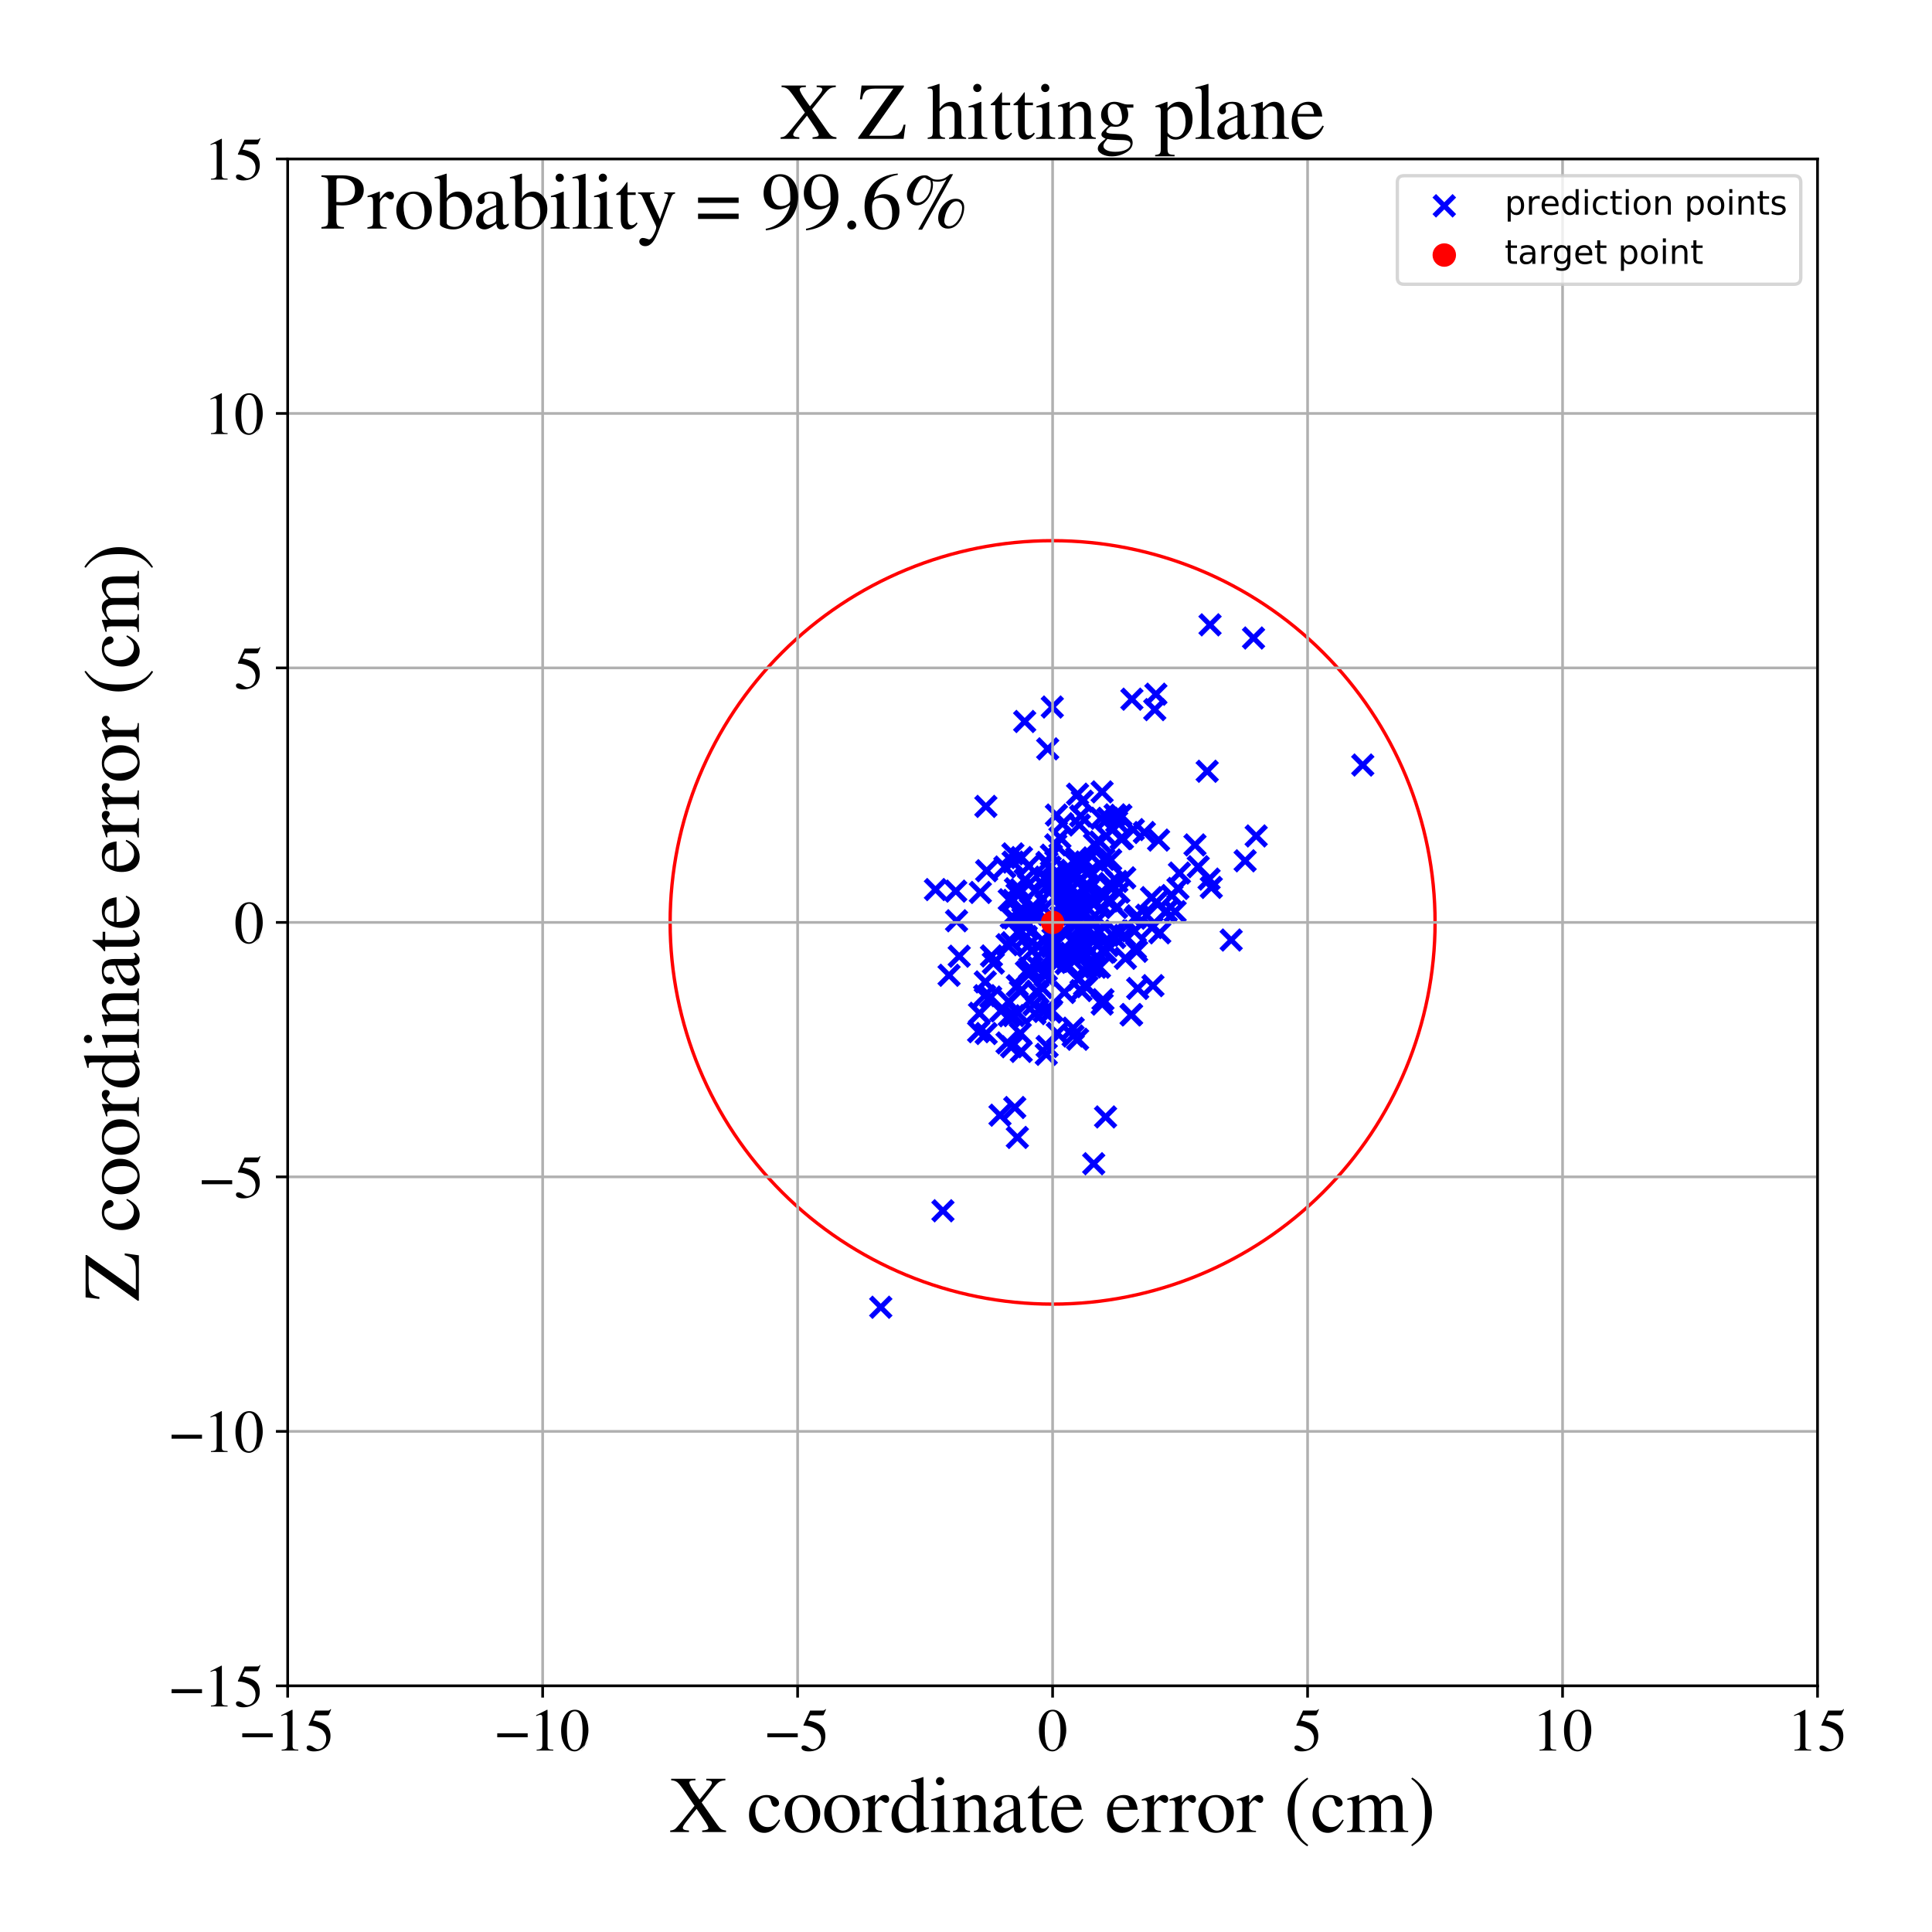 <?xml version="1.0" encoding="utf-8" standalone="no"?>
<!DOCTYPE svg PUBLIC "-//W3C//DTD SVG 1.1//EN"
  "http://www.w3.org/Graphics/SVG/1.1/DTD/svg11.dtd">
<!-- Created with matplotlib (https://matplotlib.org/) -->
<svg height="576pt" version="1.1" viewBox="0 0 576 576" width="576pt" xmlns="http://www.w3.org/2000/svg" xmlns:xlink="http://www.w3.org/1999/xlink">
 <defs>
  <style type="text/css">
*{stroke-linecap:butt;stroke-linejoin:round;}
  </style>
 </defs>
 <g id="figure_1">
  <g id="patch_1">
   <path d="M 0 576 
L 576 576 
L 576 0 
L 0 0 
z
" style="fill:#ffffff;"/>
  </g>
  <g id="axes_1">
   <g id="patch_2">
    <path d="M 85.766 502.609 
L 541.875 502.609 
L 541.875 47.391 
L 85.766 47.391 
z
" style="fill:#ffffff;"/>
   </g>
   <g id="PathCollection_1">
    <defs>
     <path d="M -3 3 
L 3 -3 
M -3 -3 
L 3 3 
" id="me252d5de7a" style="stroke:#0000ff;stroke-width:1.5;"/>
    </defs>
    <g clip-path="url(#pcc5191678e)">
     <use style="fill:#0000ff;stroke:#0000ff;stroke-width:1.5;" x="317.857" xlink:href="#me252d5de7a" y="268.067"/>
     <use style="fill:#0000ff;stroke:#0000ff;stroke-width:1.5;" x="302.237" xlink:href="#me252d5de7a" y="302.784"/>
     <use style="fill:#0000ff;stroke:#0000ff;stroke-width:1.5;" x="359.909" xlink:href="#me252d5de7a" y="229.943"/>
     <use style="fill:#0000ff;stroke:#0000ff;stroke-width:1.5;" x="322.279" xlink:href="#me252d5de7a" y="295.324"/>
     <use style="fill:#0000ff;stroke:#0000ff;stroke-width:1.5;" x="357.242" xlink:href="#me252d5de7a" y="258.401"/>
     <use style="fill:#0000ff;stroke:#0000ff;stroke-width:1.5;" x="373.723" xlink:href="#me252d5de7a" y="190.215"/>
     <use style="fill:#0000ff;stroke:#0000ff;stroke-width:1.5;" x="337.371" xlink:href="#me252d5de7a" y="302.474"/>
     <use style="fill:#0000ff;stroke:#0000ff;stroke-width:1.5;" x="323.733" xlink:href="#me252d5de7a" y="256.987"/>
     <use style="fill:#0000ff;stroke:#0000ff;stroke-width:1.5;" x="309.491" xlink:href="#me252d5de7a" y="296.082"/>
     <use style="fill:#0000ff;stroke:#0000ff;stroke-width:1.5;" x="291.756" xlink:href="#me252d5de7a" y="307.583"/>
     <use style="fill:#0000ff;stroke:#0000ff;stroke-width:1.5;" x="313.613" xlink:href="#me252d5de7a" y="282.292"/>
     <use style="fill:#0000ff;stroke:#0000ff;stroke-width:1.5;" x="301.497" xlink:href="#me252d5de7a" y="273.497"/>
     <use style="fill:#0000ff;stroke:#0000ff;stroke-width:1.5;" x="325.341" xlink:href="#me252d5de7a" y="274.004"/>
     <use style="fill:#0000ff;stroke:#0000ff;stroke-width:1.5;" x="308.706" xlink:href="#me252d5de7a" y="265.504"/>
     <use style="fill:#0000ff;stroke:#0000ff;stroke-width:1.5;" x="292.03" xlink:href="#me252d5de7a" y="302.094"/>
     <use style="fill:#0000ff;stroke:#0000ff;stroke-width:1.5;" x="326.215" xlink:href="#me252d5de7a" y="278.625"/>
     <use style="fill:#0000ff;stroke:#0000ff;stroke-width:1.5;" x="301.75" xlink:href="#me252d5de7a" y="281.055"/>
     <use style="fill:#0000ff;stroke:#0000ff;stroke-width:1.5;" x="329.362" xlink:href="#me252d5de7a" y="266.975"/>
     <use style="fill:#0000ff;stroke:#0000ff;stroke-width:1.5;" x="318.946" xlink:href="#me252d5de7a" y="269.937"/>
     <use style="fill:#0000ff;stroke:#0000ff;stroke-width:1.5;" x="306.011" xlink:href="#me252d5de7a" y="289.765"/>
     <use style="fill:#0000ff;stroke:#0000ff;stroke-width:1.5;" x="320.819" xlink:href="#me252d5de7a" y="270.948"/>
     <use style="fill:#0000ff;stroke:#0000ff;stroke-width:1.5;" x="343.297" xlink:href="#me252d5de7a" y="267.616"/>
     <use style="fill:#0000ff;stroke:#0000ff;stroke-width:1.5;" x="321.925" xlink:href="#me252d5de7a" y="277.344"/>
     <use style="fill:#0000ff;stroke:#0000ff;stroke-width:1.5;" x="307.993" xlink:href="#me252d5de7a" y="271.414"/>
     <use style="fill:#0000ff;stroke:#0000ff;stroke-width:1.5;" x="303.306" xlink:href="#me252d5de7a" y="293.88"/>
     <use style="fill:#0000ff;stroke:#0000ff;stroke-width:1.5;" x="332.345" xlink:href="#me252d5de7a" y="279.52"/>
     <use style="fill:#0000ff;stroke:#0000ff;stroke-width:1.5;" x="300.74" xlink:href="#me252d5de7a" y="298.602"/>
     <use style="fill:#0000ff;stroke:#0000ff;stroke-width:1.5;" x="328.578" xlink:href="#me252d5de7a" y="236.093"/>
     <use style="fill:#0000ff;stroke:#0000ff;stroke-width:1.5;" x="308.234" xlink:href="#me252d5de7a" y="299.521"/>
     <use style="fill:#0000ff;stroke:#0000ff;stroke-width:1.5;" x="282.954" xlink:href="#me252d5de7a" y="290.77"/>
     <use style="fill:#0000ff;stroke:#0000ff;stroke-width:1.5;" x="294.016" xlink:href="#me252d5de7a" y="308.127"/>
     <use style="fill:#0000ff;stroke:#0000ff;stroke-width:1.5;" x="311.735" xlink:href="#me252d5de7a" y="261.499"/>
     <use style="fill:#0000ff;stroke:#0000ff;stroke-width:1.5;" x="303.213" xlink:href="#me252d5de7a" y="266.555"/>
     <use style="fill:#0000ff;stroke:#0000ff;stroke-width:1.5;" x="337.886" xlink:href="#me252d5de7a" y="247.334"/>
     <use style="fill:#0000ff;stroke:#0000ff;stroke-width:1.5;" x="334.174" xlink:href="#me252d5de7a" y="243.063"/>
     <use style="fill:#0000ff;stroke:#0000ff;stroke-width:1.5;" x="329.608" xlink:href="#me252d5de7a" y="333.001"/>
     <use style="fill:#0000ff;stroke:#0000ff;stroke-width:1.5;" x="347.485" xlink:href="#me252d5de7a" y="271.963"/>
     <use style="fill:#0000ff;stroke:#0000ff;stroke-width:1.5;" x="285.184" xlink:href="#me252d5de7a" y="274.515"/>
     <use style="fill:#0000ff;stroke:#0000ff;stroke-width:1.5;" x="328.832" xlink:href="#me252d5de7a" y="298.047"/>
     <use style="fill:#0000ff;stroke:#0000ff;stroke-width:1.5;" x="295.59" xlink:href="#me252d5de7a" y="285.004"/>
     <use style="fill:#0000ff;stroke:#0000ff;stroke-width:1.5;" x="345.412" xlink:href="#me252d5de7a" y="250.464"/>
     <use style="fill:#0000ff;stroke:#0000ff;stroke-width:1.5;" x="304.537" xlink:href="#me252d5de7a" y="255.676"/>
     <use style="fill:#0000ff;stroke:#0000ff;stroke-width:1.5;" x="309.581" xlink:href="#me252d5de7a" y="288.526"/>
     <use style="fill:#0000ff;stroke:#0000ff;stroke-width:1.5;" x="307.211" xlink:href="#me252d5de7a" y="270.951"/>
     <use style="fill:#0000ff;stroke:#0000ff;stroke-width:1.5;" x="343.739" xlink:href="#me252d5de7a" y="293.852"/>
     <use style="fill:#0000ff;stroke:#0000ff;stroke-width:1.5;" x="322.179" xlink:href="#me252d5de7a" y="256.956"/>
     <use style="fill:#0000ff;stroke:#0000ff;stroke-width:1.5;" x="304.212" xlink:href="#me252d5de7a" y="295.523"/>
     <use style="fill:#0000ff;stroke:#0000ff;stroke-width:1.5;" x="320.716" xlink:href="#me252d5de7a" y="256.803"/>
     <use style="fill:#0000ff;stroke:#0000ff;stroke-width:1.5;" x="321.261" xlink:href="#me252d5de7a" y="236.775"/>
     <use style="fill:#0000ff;stroke:#0000ff;stroke-width:1.5;" x="285.978" xlink:href="#me252d5de7a" y="285.084"/>
     <use style="fill:#0000ff;stroke:#0000ff;stroke-width:1.5;" x="314.775" xlink:href="#me252d5de7a" y="251.877"/>
     <use style="fill:#0000ff;stroke:#0000ff;stroke-width:1.5;" x="317.017" xlink:href="#me252d5de7a" y="277.562"/>
     <use style="fill:#0000ff;stroke:#0000ff;stroke-width:1.5;" x="406.291" xlink:href="#me252d5de7a" y="228.089"/>
     <use style="fill:#0000ff;stroke:#0000ff;stroke-width:1.5;" x="351.636" xlink:href="#me252d5de7a" y="260.291"/>
     <use style="fill:#0000ff;stroke:#0000ff;stroke-width:1.5;" x="326.08" xlink:href="#me252d5de7a" y="346.949"/>
     <use style="fill:#0000ff;stroke:#0000ff;stroke-width:1.5;" x="330.49" xlink:href="#me252d5de7a" y="264.061"/>
     <use style="fill:#0000ff;stroke:#0000ff;stroke-width:1.5;" x="314.444" xlink:href="#me252d5de7a" y="281.826"/>
     <use style="fill:#0000ff;stroke:#0000ff;stroke-width:1.5;" x="320.967" xlink:href="#me252d5de7a" y="281.92"/>
     <use style="fill:#0000ff;stroke:#0000ff;stroke-width:1.5;" x="324.928" xlink:href="#me252d5de7a" y="264.568"/>
     <use style="fill:#0000ff;stroke:#0000ff;stroke-width:1.5;" x="319.844" xlink:href="#me252d5de7a" y="272.519"/>
     <use style="fill:#0000ff;stroke:#0000ff;stroke-width:1.5;" x="332.453" xlink:href="#me252d5de7a" y="242.935"/>
     <use style="fill:#0000ff;stroke:#0000ff;stroke-width:1.5;" x="292.277" xlink:href="#me252d5de7a" y="266.074"/>
     <use style="fill:#0000ff;stroke:#0000ff;stroke-width:1.5;" x="312.183" xlink:href="#me252d5de7a" y="311.996"/>
     <use style="fill:#0000ff;stroke:#0000ff;stroke-width:1.5;" x="311.574" xlink:href="#me252d5de7a" y="290.887"/>
     <use style="fill:#0000ff;stroke:#0000ff;stroke-width:1.5;" x="371.219" xlink:href="#me252d5de7a" y="256.637"/>
     <use style="fill:#0000ff;stroke:#0000ff;stroke-width:1.5;" x="311.194" xlink:href="#me252d5de7a" y="280.674"/>
     <use style="fill:#0000ff;stroke:#0000ff;stroke-width:1.5;" x="313.649" xlink:href="#me252d5de7a" y="286.075"/>
     <use style="fill:#0000ff;stroke:#0000ff;stroke-width:1.5;" x="313.571" xlink:href="#me252d5de7a" y="301.287"/>
     <use style="fill:#0000ff;stroke:#0000ff;stroke-width:1.5;" x="334.63" xlink:href="#me252d5de7a" y="249.948"/>
     <use style="fill:#0000ff;stroke:#0000ff;stroke-width:1.5;" x="300.234" xlink:href="#me252d5de7a" y="281.645"/>
     <use style="fill:#0000ff;stroke:#0000ff;stroke-width:1.5;" x="313.108" xlink:href="#me252d5de7a" y="258.479"/>
     <use style="fill:#0000ff;stroke:#0000ff;stroke-width:1.5;" x="303.308" xlink:href="#me252d5de7a" y="339.111"/>
     <use style="fill:#0000ff;stroke:#0000ff;stroke-width:1.5;" x="337.211" xlink:href="#me252d5de7a" y="302.587"/>
     <use style="fill:#0000ff;stroke:#0000ff;stroke-width:1.5;" x="328.239" xlink:href="#me252d5de7a" y="243.951"/>
     <use style="fill:#0000ff;stroke:#0000ff;stroke-width:1.5;" x="345.762" xlink:href="#me252d5de7a" y="278.107"/>
     <use style="fill:#0000ff;stroke:#0000ff;stroke-width:1.5;" x="314.646" xlink:href="#me252d5de7a" y="286.906"/>
     <use style="fill:#0000ff;stroke:#0000ff;stroke-width:1.5;" x="338.859" xlink:href="#me252d5de7a" y="283.612"/>
     <use style="fill:#0000ff;stroke:#0000ff;stroke-width:1.5;" x="312.144" xlink:href="#me252d5de7a" y="257.121"/>
     <use style="fill:#0000ff;stroke:#0000ff;stroke-width:1.5;" x="312.358" xlink:href="#me252d5de7a" y="223.263"/>
     <use style="fill:#0000ff;stroke:#0000ff;stroke-width:1.5;" x="298.416" xlink:href="#me252d5de7a" y="301.39"/>
     <use style="fill:#0000ff;stroke:#0000ff;stroke-width:1.5;" x="367.062" xlink:href="#me252d5de7a" y="280.258"/>
     <use style="fill:#0000ff;stroke:#0000ff;stroke-width:1.5;" x="327.842" xlink:href="#me252d5de7a" y="277.851"/>
     <use style="fill:#0000ff;stroke:#0000ff;stroke-width:1.5;" x="329.652" xlink:href="#me252d5de7a" y="283.765"/>
     <use style="fill:#0000ff;stroke:#0000ff;stroke-width:1.5;" x="302.261" xlink:href="#me252d5de7a" y="273.741"/>
     <use style="fill:#0000ff;stroke:#0000ff;stroke-width:1.5;" x="305.716" xlink:href="#me252d5de7a" y="274.823"/>
     <use style="fill:#0000ff;stroke:#0000ff;stroke-width:1.5;" x="318.417" xlink:href="#me252d5de7a" y="263.511"/>
     <use style="fill:#0000ff;stroke:#0000ff;stroke-width:1.5;" x="314.166" xlink:href="#me252d5de7a" y="262.379"/>
     <use style="fill:#0000ff;stroke:#0000ff;stroke-width:1.5;" x="306.976" xlink:href="#me252d5de7a" y="288.58"/>
     <use style="fill:#0000ff;stroke:#0000ff;stroke-width:1.5;" x="308.986" xlink:href="#me252d5de7a" y="272.884"/>
     <use style="fill:#0000ff;stroke:#0000ff;stroke-width:1.5;" x="313.731" xlink:href="#me252d5de7a" y="210.792"/>
     <use style="fill:#0000ff;stroke:#0000ff;stroke-width:1.5;" x="330.234" xlink:href="#me252d5de7a" y="268.609"/>
     <use style="fill:#0000ff;stroke:#0000ff;stroke-width:1.5;" x="301.988" xlink:href="#me252d5de7a" y="254.575"/>
     <use style="fill:#0000ff;stroke:#0000ff;stroke-width:1.5;" x="324.003" xlink:href="#me252d5de7a" y="263.627"/>
     <use style="fill:#0000ff;stroke:#0000ff;stroke-width:1.5;" x="325.759" xlink:href="#me252d5de7a" y="269.262"/>
     <use style="fill:#0000ff;stroke:#0000ff;stroke-width:1.5;" x="333.591" xlink:href="#me252d5de7a" y="265.999"/>
     <use style="fill:#0000ff;stroke:#0000ff;stroke-width:1.5;" x="313.297" xlink:href="#me252d5de7a" y="301.731"/>
     <use style="fill:#0000ff;stroke:#0000ff;stroke-width:1.5;" x="293.557" xlink:href="#me252d5de7a" y="296.842"/>
     <use style="fill:#0000ff;stroke:#0000ff;stroke-width:1.5;" x="313.101" xlink:href="#me252d5de7a" y="265.776"/>
     <use style="fill:#0000ff;stroke:#0000ff;stroke-width:1.5;" x="308.565" xlink:href="#me252d5de7a" y="302.202"/>
     <use style="fill:#0000ff;stroke:#0000ff;stroke-width:1.5;" x="313.466" xlink:href="#me252d5de7a" y="254.964"/>
     <use style="fill:#0000ff;stroke:#0000ff;stroke-width:1.5;" x="293.751" xlink:href="#me252d5de7a" y="292.744"/>
     <use style="fill:#0000ff;stroke:#0000ff;stroke-width:1.5;" x="301.567" xlink:href="#me252d5de7a" y="312.07"/>
     <use style="fill:#0000ff;stroke:#0000ff;stroke-width:1.5;" x="338.504" xlink:href="#me252d5de7a" y="282.712"/>
     <use style="fill:#0000ff;stroke:#0000ff;stroke-width:1.5;" x="327.785" xlink:href="#me252d5de7a" y="288.374"/>
     <use style="fill:#0000ff;stroke:#0000ff;stroke-width:1.5;" x="321.013" xlink:href="#me252d5de7a" y="255.783"/>
     <use style="fill:#0000ff;stroke:#0000ff;stroke-width:1.5;" x="315.949" xlink:href="#me252d5de7a" y="261.839"/>
     <use style="fill:#0000ff;stroke:#0000ff;stroke-width:1.5;" x="360.467" xlink:href="#me252d5de7a" y="262.093"/>
     <use style="fill:#0000ff;stroke:#0000ff;stroke-width:1.5;" x="325.21" xlink:href="#me252d5de7a" y="283.786"/>
     <use style="fill:#0000ff;stroke:#0000ff;stroke-width:1.5;" x="305.964" xlink:href="#me252d5de7a" y="279.223"/>
     <use style="fill:#0000ff;stroke:#0000ff;stroke-width:1.5;" x="338.978" xlink:href="#me252d5de7a" y="273.045"/>
     <use style="fill:#0000ff;stroke:#0000ff;stroke-width:1.5;" x="315.282" xlink:href="#me252d5de7a" y="286.617"/>
     <use style="fill:#0000ff;stroke:#0000ff;stroke-width:1.5;" x="311.789" xlink:href="#me252d5de7a" y="264.612"/>
     <use style="fill:#0000ff;stroke:#0000ff;stroke-width:1.5;" x="314.488" xlink:href="#me252d5de7a" y="263.654"/>
     <use style="fill:#0000ff;stroke:#0000ff;stroke-width:1.5;" x="330.945" xlink:href="#me252d5de7a" y="263.405"/>
     <use style="fill:#0000ff;stroke:#0000ff;stroke-width:1.5;" x="318.219" xlink:href="#me252d5de7a" y="284.199"/>
     <use style="fill:#0000ff;stroke:#0000ff;stroke-width:1.5;" x="304.26" xlink:href="#me252d5de7a" y="265.274"/>
     <use style="fill:#0000ff;stroke:#0000ff;stroke-width:1.5;" x="320.503" xlink:href="#me252d5de7a" y="275.985"/>
     <use style="fill:#0000ff;stroke:#0000ff;stroke-width:1.5;" x="335.282" xlink:href="#me252d5de7a" y="278.882"/>
     <use style="fill:#0000ff;stroke:#0000ff;stroke-width:1.5;" x="314.956" xlink:href="#me252d5de7a" y="242.998"/>
     <use style="fill:#0000ff;stroke:#0000ff;stroke-width:1.5;" x="322.765" xlink:href="#me252d5de7a" y="272.875"/>
     <use style="fill:#0000ff;stroke:#0000ff;stroke-width:1.5;" x="316.303" xlink:href="#me252d5de7a" y="264.549"/>
     <use style="fill:#0000ff;stroke:#0000ff;stroke-width:1.5;" x="356.265" xlink:href="#me252d5de7a" y="251.901"/>
     <use style="fill:#0000ff;stroke:#0000ff;stroke-width:1.5;" x="284.943" xlink:href="#me252d5de7a" y="265.677"/>
     <use style="fill:#0000ff;stroke:#0000ff;stroke-width:1.5;" x="344.28" xlink:href="#me252d5de7a" y="211.561"/>
     <use style="fill:#0000ff;stroke:#0000ff;stroke-width:1.5;" x="307.031" xlink:href="#me252d5de7a" y="289.565"/>
     <use style="fill:#0000ff;stroke:#0000ff;stroke-width:1.5;" x="322.281" xlink:href="#me252d5de7a" y="276.289"/>
     <use style="fill:#0000ff;stroke:#0000ff;stroke-width:1.5;" x="331.229" xlink:href="#me252d5de7a" y="268.601"/>
     <use style="fill:#0000ff;stroke:#0000ff;stroke-width:1.5;" x="323.94" xlink:href="#me252d5de7a" y="288.049"/>
     <use style="fill:#0000ff;stroke:#0000ff;stroke-width:1.5;" x="323.337" xlink:href="#me252d5de7a" y="293.743"/>
     <use style="fill:#0000ff;stroke:#0000ff;stroke-width:1.5;" x="304.964" xlink:href="#me252d5de7a" y="273.793"/>
     <use style="fill:#0000ff;stroke:#0000ff;stroke-width:1.5;" x="324.258" xlink:href="#me252d5de7a" y="282.392"/>
     <use style="fill:#0000ff;stroke:#0000ff;stroke-width:1.5;" x="319.898" xlink:href="#me252d5de7a" y="261.915"/>
     <use style="fill:#0000ff;stroke:#0000ff;stroke-width:1.5;" x="361.131" xlink:href="#me252d5de7a" y="264.573"/>
     <use style="fill:#0000ff;stroke:#0000ff;stroke-width:1.5;" x="332.964" xlink:href="#me252d5de7a" y="262.792"/>
     <use style="fill:#0000ff;stroke:#0000ff;stroke-width:1.5;" x="322.135" xlink:href="#me252d5de7a" y="262.136"/>
     <use style="fill:#0000ff;stroke:#0000ff;stroke-width:1.5;" x="325.613" xlink:href="#me252d5de7a" y="286.82"/>
     <use style="fill:#0000ff;stroke:#0000ff;stroke-width:1.5;" x="332.893" xlink:href="#me252d5de7a" y="270.573"/>
     <use style="fill:#0000ff;stroke:#0000ff;stroke-width:1.5;" x="330.315" xlink:href="#me252d5de7a" y="243.958"/>
     <use style="fill:#0000ff;stroke:#0000ff;stroke-width:1.5;" x="322.679" xlink:href="#me252d5de7a" y="238.861"/>
     <use style="fill:#0000ff;stroke:#0000ff;stroke-width:1.5;" x="323.351" xlink:href="#me252d5de7a" y="277.618"/>
     <use style="fill:#0000ff;stroke:#0000ff;stroke-width:1.5;" x="332.921" xlink:href="#me252d5de7a" y="244.968"/>
     <use style="fill:#0000ff;stroke:#0000ff;stroke-width:1.5;" x="320.274" xlink:href="#me252d5de7a" y="286.557"/>
     <use style="fill:#0000ff;stroke:#0000ff;stroke-width:1.5;" x="331.13" xlink:href="#me252d5de7a" y="256.399"/>
     <use style="fill:#0000ff;stroke:#0000ff;stroke-width:1.5;" x="295.35" xlink:href="#me252d5de7a" y="297.253"/>
     <use style="fill:#0000ff;stroke:#0000ff;stroke-width:1.5;" x="305.498" xlink:href="#me252d5de7a" y="215.101"/>
     <use style="fill:#0000ff;stroke:#0000ff;stroke-width:1.5;" x="325.312" xlink:href="#me252d5de7a" y="267.687"/>
     <use style="fill:#0000ff;stroke:#0000ff;stroke-width:1.5;" x="326.305" xlink:href="#me252d5de7a" y="251.707"/>
     <use style="fill:#0000ff;stroke:#0000ff;stroke-width:1.5;" x="328.597" xlink:href="#me252d5de7a" y="299.364"/>
     <use style="fill:#0000ff;stroke:#0000ff;stroke-width:1.5;" x="321.798" xlink:href="#me252d5de7a" y="245.958"/>
     <use style="fill:#0000ff;stroke:#0000ff;stroke-width:1.5;" x="306.635" xlink:href="#me252d5de7a" y="263.707"/>
     <use style="fill:#0000ff;stroke:#0000ff;stroke-width:1.5;" x="296.152" xlink:href="#me252d5de7a" y="287.138"/>
     <use style="fill:#0000ff;stroke:#0000ff;stroke-width:1.5;" x="338.383" xlink:href="#me252d5de7a" y="273.755"/>
     <use style="fill:#0000ff;stroke:#0000ff;stroke-width:1.5;" x="339.185" xlink:href="#me252d5de7a" y="294.688"/>
     <use style="fill:#0000ff;stroke:#0000ff;stroke-width:1.5;" x="319.516" xlink:href="#me252d5de7a" y="269.88"/>
     <use style="fill:#0000ff;stroke:#0000ff;stroke-width:1.5;" x="344.758" xlink:href="#me252d5de7a" y="269.009"/>
     <use style="fill:#0000ff;stroke:#0000ff;stroke-width:1.5;" x="320.277" xlink:href="#me252d5de7a" y="280.16"/>
     <use style="fill:#0000ff;stroke:#0000ff;stroke-width:1.5;" x="374.512" xlink:href="#me252d5de7a" y="249.227"/>
     <use style="fill:#0000ff;stroke:#0000ff;stroke-width:1.5;" x="314.78" xlink:href="#me252d5de7a" y="267.387"/>
     <use style="fill:#0000ff;stroke:#0000ff;stroke-width:1.5;" x="317.143" xlink:href="#me252d5de7a" y="265.05"/>
     <use style="fill:#0000ff;stroke:#0000ff;stroke-width:1.5;" x="322.345" xlink:href="#me252d5de7a" y="272.149"/>
     <use style="fill:#0000ff;stroke:#0000ff;stroke-width:1.5;" x="302.539" xlink:href="#me252d5de7a" y="330.189"/>
     <use style="fill:#0000ff;stroke:#0000ff;stroke-width:1.5;" x="338.192" xlink:href="#me252d5de7a" y="277.596"/>
     <use style="fill:#0000ff;stroke:#0000ff;stroke-width:1.5;" x="360.756" xlink:href="#me252d5de7a" y="186.288"/>
     <use style="fill:#0000ff;stroke:#0000ff;stroke-width:1.5;" x="321.573" xlink:href="#me252d5de7a" y="269.557"/>
     <use style="fill:#0000ff;stroke:#0000ff;stroke-width:1.5;" x="313.442" xlink:href="#me252d5de7a" y="272.85"/>
     <use style="fill:#0000ff;stroke:#0000ff;stroke-width:1.5;" x="305.637" xlink:href="#me252d5de7a" y="262.291"/>
     <use style="fill:#0000ff;stroke:#0000ff;stroke-width:1.5;" x="303.419" xlink:href="#me252d5de7a" y="277.925"/>
     <use style="fill:#0000ff;stroke:#0000ff;stroke-width:1.5;" x="324.247" xlink:href="#me252d5de7a" y="260.496"/>
     <use style="fill:#0000ff;stroke:#0000ff;stroke-width:1.5;" x="308.938" xlink:href="#me252d5de7a" y="271.106"/>
     <use style="fill:#0000ff;stroke:#0000ff;stroke-width:1.5;" x="330.249" xlink:href="#me252d5de7a" y="281.917"/>
     <use style="fill:#0000ff;stroke:#0000ff;stroke-width:1.5;" x="306.496" xlink:href="#me252d5de7a" y="281.949"/>
     <use style="fill:#0000ff;stroke:#0000ff;stroke-width:1.5;" x="300.235" xlink:href="#me252d5de7a" y="310.937"/>
     <use style="fill:#0000ff;stroke:#0000ff;stroke-width:1.5;" x="302.035" xlink:href="#me252d5de7a" y="257.017"/>
     <use style="fill:#0000ff;stroke:#0000ff;stroke-width:1.5;" x="335.53" xlink:href="#me252d5de7a" y="285.711"/>
     <use style="fill:#0000ff;stroke:#0000ff;stroke-width:1.5;" x="321.47" xlink:href="#me252d5de7a" y="292.044"/>
     <use style="fill:#0000ff;stroke:#0000ff;stroke-width:1.5;" x="307.718" xlink:href="#me252d5de7a" y="272.664"/>
     <use style="fill:#0000ff;stroke:#0000ff;stroke-width:1.5;" x="318.685" xlink:href="#me252d5de7a" y="260.415"/>
     <use style="fill:#0000ff;stroke:#0000ff;stroke-width:1.5;" x="335.329" xlink:href="#me252d5de7a" y="261.713"/>
     <use style="fill:#0000ff;stroke:#0000ff;stroke-width:1.5;" x="310.571" xlink:href="#me252d5de7a" y="294.435"/>
     <use style="fill:#0000ff;stroke:#0000ff;stroke-width:1.5;" x="316.641" xlink:href="#me252d5de7a" y="270.979"/>
     <use style="fill:#0000ff;stroke:#0000ff;stroke-width:1.5;" x="299.586" xlink:href="#me252d5de7a" y="258.493"/>
     <use style="fill:#0000ff;stroke:#0000ff;stroke-width:1.5;" x="322.493" xlink:href="#me252d5de7a" y="283.26"/>
     <use style="fill:#0000ff;stroke:#0000ff;stroke-width:1.5;" x="315.971" xlink:href="#me252d5de7a" y="285.489"/>
     <use style="fill:#0000ff;stroke:#0000ff;stroke-width:1.5;" x="316.256" xlink:href="#me252d5de7a" y="266.607"/>
     <use style="fill:#0000ff;stroke:#0000ff;stroke-width:1.5;" x="320.569" xlink:href="#me252d5de7a" y="280.064"/>
     <use style="fill:#0000ff;stroke:#0000ff;stroke-width:1.5;" x="323.268" xlink:href="#me252d5de7a" y="281.078"/>
     <use style="fill:#0000ff;stroke:#0000ff;stroke-width:1.5;" x="313.95" xlink:href="#me252d5de7a" y="281.927"/>
     <use style="fill:#0000ff;stroke:#0000ff;stroke-width:1.5;" x="350.351" xlink:href="#me252d5de7a" y="271.774"/>
     <use style="fill:#0000ff;stroke:#0000ff;stroke-width:1.5;" x="328.737" xlink:href="#me252d5de7a" y="267.059"/>
     <use style="fill:#0000ff;stroke:#0000ff;stroke-width:1.5;" x="327.985" xlink:href="#me252d5de7a" y="251.005"/>
     <use style="fill:#0000ff;stroke:#0000ff;stroke-width:1.5;" x="311.299" xlink:href="#me252d5de7a" y="301.544"/>
     <use style="fill:#0000ff;stroke:#0000ff;stroke-width:1.5;" x="262.59" xlink:href="#me252d5de7a" y="389.741"/>
     <use style="fill:#0000ff;stroke:#0000ff;stroke-width:1.5;" x="321.269" xlink:href="#me252d5de7a" y="309.842"/>
     <use style="fill:#0000ff;stroke:#0000ff;stroke-width:1.5;" x="304.47" xlink:href="#me252d5de7a" y="313.468"/>
     <use style="fill:#0000ff;stroke:#0000ff;stroke-width:1.5;" x="326.642" xlink:href="#me252d5de7a" y="288.366"/>
     <use style="fill:#0000ff;stroke:#0000ff;stroke-width:1.5;" x="316.781" xlink:href="#me252d5de7a" y="245.568"/>
     <use style="fill:#0000ff;stroke:#0000ff;stroke-width:1.5;" x="344.61" xlink:href="#me252d5de7a" y="206.969"/>
     <use style="fill:#0000ff;stroke:#0000ff;stroke-width:1.5;" x="316.273" xlink:href="#me252d5de7a" y="273.288"/>
     <use style="fill:#0000ff;stroke:#0000ff;stroke-width:1.5;" x="305.821" xlink:href="#me252d5de7a" y="276.437"/>
     <use style="fill:#0000ff;stroke:#0000ff;stroke-width:1.5;" x="309.007" xlink:href="#me252d5de7a" y="295.572"/>
     <use style="fill:#0000ff;stroke:#0000ff;stroke-width:1.5;" x="341.85" xlink:href="#me252d5de7a" y="272.864"/>
     <use style="fill:#0000ff;stroke:#0000ff;stroke-width:1.5;" x="319.967" xlink:href="#me252d5de7a" y="306.536"/>
     <use style="fill:#0000ff;stroke:#0000ff;stroke-width:1.5;" x="314.493" xlink:href="#me252d5de7a" y="260.359"/>
     <use style="fill:#0000ff;stroke:#0000ff;stroke-width:1.5;" x="322.182" xlink:href="#me252d5de7a" y="243.272"/>
     <use style="fill:#0000ff;stroke:#0000ff;stroke-width:1.5;" x="329.782" xlink:href="#me252d5de7a" y="249.221"/>
     <use style="fill:#0000ff;stroke:#0000ff;stroke-width:1.5;" x="324.193" xlink:href="#me252d5de7a" y="264.568"/>
     <use style="fill:#0000ff;stroke:#0000ff;stroke-width:1.5;" x="320.272" xlink:href="#me252d5de7a" y="256.92"/>
     <use style="fill:#0000ff;stroke:#0000ff;stroke-width:1.5;" x="304.358" xlink:href="#me252d5de7a" y="272.51"/>
     <use style="fill:#0000ff;stroke:#0000ff;stroke-width:1.5;" x="318.863" xlink:href="#me252d5de7a" y="265.665"/>
     <use style="fill:#0000ff;stroke:#0000ff;stroke-width:1.5;" x="307.63" xlink:href="#me252d5de7a" y="283.503"/>
     <use style="fill:#0000ff;stroke:#0000ff;stroke-width:1.5;" x="337.462" xlink:href="#me252d5de7a" y="208.455"/>
     <use style="fill:#0000ff;stroke:#0000ff;stroke-width:1.5;" x="332.579" xlink:href="#me252d5de7a" y="277.514"/>
     <use style="fill:#0000ff;stroke:#0000ff;stroke-width:1.5;" x="328.339" xlink:href="#me252d5de7a" y="258"/>
     <use style="fill:#0000ff;stroke:#0000ff;stroke-width:1.5;" x="347.705" xlink:href="#me252d5de7a" y="271.615"/>
     <use style="fill:#0000ff;stroke:#0000ff;stroke-width:1.5;" x="300.908" xlink:href="#me252d5de7a" y="302.837"/>
     <use style="fill:#0000ff;stroke:#0000ff;stroke-width:1.5;" x="281.124" xlink:href="#me252d5de7a" y="360.977"/>
     <use style="fill:#0000ff;stroke:#0000ff;stroke-width:1.5;" x="327.537" xlink:href="#me252d5de7a" y="274.001"/>
     <use style="fill:#0000ff;stroke:#0000ff;stroke-width:1.5;" x="319.928" xlink:href="#me252d5de7a" y="308.869"/>
     <use style="fill:#0000ff;stroke:#0000ff;stroke-width:1.5;" x="316.005" xlink:href="#me252d5de7a" y="249.726"/>
     <use style="fill:#0000ff;stroke:#0000ff;stroke-width:1.5;" x="341.175" xlink:href="#me252d5de7a" y="248.2"/>
     <use style="fill:#0000ff;stroke:#0000ff;stroke-width:1.5;" x="317.313" xlink:href="#me252d5de7a" y="295.895"/>
     <use style="fill:#0000ff;stroke:#0000ff;stroke-width:1.5;" x="298.135" xlink:href="#me252d5de7a" y="332.483"/>
     <use style="fill:#0000ff;stroke:#0000ff;stroke-width:1.5;" x="319.23" xlink:href="#me252d5de7a" y="284.156"/>
     <use style="fill:#0000ff;stroke:#0000ff;stroke-width:1.5;" x="324.076" xlink:href="#me252d5de7a" y="294.145"/>
     <use style="fill:#0000ff;stroke:#0000ff;stroke-width:1.5;" x="302.742" xlink:href="#me252d5de7a" y="264.979"/>
     <use style="fill:#0000ff;stroke:#0000ff;stroke-width:1.5;" x="294.157" xlink:href="#me252d5de7a" y="259.592"/>
     <use style="fill:#0000ff;stroke:#0000ff;stroke-width:1.5;" x="325.309" xlink:href="#me252d5de7a" y="288.262"/>
     <use style="fill:#0000ff;stroke:#0000ff;stroke-width:1.5;" x="293.926" xlink:href="#me252d5de7a" y="240.418"/>
     <use style="fill:#0000ff;stroke:#0000ff;stroke-width:1.5;" x="329.123" xlink:href="#me252d5de7a" y="256.204"/>
     <use style="fill:#0000ff;stroke:#0000ff;stroke-width:1.5;" x="311.93" xlink:href="#me252d5de7a" y="314.337"/>
     <use style="fill:#0000ff;stroke:#0000ff;stroke-width:1.5;" x="278.897" xlink:href="#me252d5de7a" y="265.212"/>
     <use style="fill:#0000ff;stroke:#0000ff;stroke-width:1.5;" x="343.445" xlink:href="#me252d5de7a" y="276.554"/>
     <use style="fill:#0000ff;stroke:#0000ff;stroke-width:1.5;" x="311.94" xlink:href="#me252d5de7a" y="289.214"/>
     <use style="fill:#0000ff;stroke:#0000ff;stroke-width:1.5;" x="317.864" xlink:href="#me252d5de7a" y="287.264"/>
     <use style="fill:#0000ff;stroke:#0000ff;stroke-width:1.5;" x="306.706" xlink:href="#me252d5de7a" y="258.22"/>
     <use style="fill:#0000ff;stroke:#0000ff;stroke-width:1.5;" x="329.179" xlink:href="#me252d5de7a" y="283.918"/>
     <use style="fill:#0000ff;stroke:#0000ff;stroke-width:1.5;" x="351.19" xlink:href="#me252d5de7a" y="264.881"/>
     <use style="fill:#0000ff;stroke:#0000ff;stroke-width:1.5;" x="304.182" xlink:href="#me252d5de7a" y="308.092"/>
     <use style="fill:#0000ff;stroke:#0000ff;stroke-width:1.5;" x="313.924" xlink:href="#me252d5de7a" y="279.964"/>
     <use style="fill:#0000ff;stroke:#0000ff;stroke-width:1.5;" x="300.893" xlink:href="#me252d5de7a" y="268.255"/>
     <use style="fill:#0000ff;stroke:#0000ff;stroke-width:1.5;" x="334.213" xlink:href="#me252d5de7a" y="250.029"/>
     <use style="fill:#0000ff;stroke:#0000ff;stroke-width:1.5;" x="349.404" xlink:href="#me252d5de7a" y="266.996"/>
     <use style="fill:#0000ff;stroke:#0000ff;stroke-width:1.5;" x="321.411" xlink:href="#me252d5de7a" y="281.004"/>
     <use style="fill:#0000ff;stroke:#0000ff;stroke-width:1.5;" x="302.098" xlink:href="#me252d5de7a" y="268.43"/>
     <use style="fill:#0000ff;stroke:#0000ff;stroke-width:1.5;" x="315.229" xlink:href="#me252d5de7a" y="308.05"/>
     <use style="fill:#0000ff;stroke:#0000ff;stroke-width:1.5;" x="303.439" xlink:href="#me252d5de7a" y="301.966"/>
     <use style="fill:#0000ff;stroke:#0000ff;stroke-width:1.5;" x="319.471" xlink:href="#me252d5de7a" y="259.505"/>
     <use style="fill:#0000ff;stroke:#0000ff;stroke-width:1.5;" x="310.911" xlink:href="#me252d5de7a" y="283.586"/>
     <use style="fill:#0000ff;stroke:#0000ff;stroke-width:1.5;" x="319.621" xlink:href="#me252d5de7a" y="280.261"/>
    </g>
   </g>
   <g id="PathCollection_2">
    <defs>
     <path d="M 0 3 
C 0.796 3 1.559 2.684 2.121 2.121 
C 2.684 1.559 3 0.796 3 0 
C 3 -0.796 2.684 -1.559 2.121 -2.121 
C 1.559 -2.684 0.796 -3 0 -3 
C -0.796 -3 -1.559 -2.684 -2.121 -2.121 
C -2.684 -1.559 -3 -0.796 -3 0 
C -3 0.796 -2.684 1.559 -2.121 2.121 
C -1.559 2.684 -0.796 3 0 3 
z
" id="m6150d1bd0a" style="stroke:#ff0000;"/>
    </defs>
    <g clip-path="url(#pcc5191678e)">
     <use style="fill:#ff0000;stroke:#ff0000;" x="313.82" xlink:href="#m6150d1bd0a" y="275"/>
    </g>
   </g>
   <g id="patch_3">
    <path clip-path="url(#pcc5191678e)" d="M 313.82 388.805 
C 344.061 388.805 373.067 376.814 394.45 355.472 
C 415.833 334.131 427.848 305.181 427.848 275 
C 427.848 244.819 415.833 215.869 394.45 194.528 
C 373.067 173.186 344.061 161.195 313.82 161.195 
C 283.58 161.195 254.574 173.186 233.191 194.528 
C 211.808 215.869 199.793 244.819 199.793 275 
C 199.793 305.181 211.808 334.131 233.191 355.472 
C 254.574 376.814 283.58 388.805 313.82 388.805 
z
" style="fill:none;stroke:#ff0000;stroke-linejoin:miter;"/>
   </g>
   <g id="matplotlib.axis_1">
    <g id="xtick_1">
     <g id="line2d_1">
      <path clip-path="url(#pcc5191678e)" d="M 85.766 502.609 
L 85.766 47.391 
" style="fill:none;stroke:#b0b0b0;stroke-linecap:square;stroke-width:0.8;"/>
     </g>
     <g id="line2d_2">
      <defs>
       <path d="M 0 0 
L 0 3.5 
" id="mf68ce34641" style="stroke:#000000;stroke-width:0.8;"/>
      </defs>
      <g>
       <use style="stroke:#000000;stroke-width:0.8;" x="85.766" xlink:href="#mf68ce34641" y="502.609"/>
      </g>
     </g>
     <g id="text_1">
      <!-- −15 -->
      <defs>
       <path d="M 3 22 
L 3 28.594 
L 53.406 28.594 
L 53.406 22 
z
" id="FreeSerif-8722"/>
       <path d="M 18.297 59.297 
Q 16.5 59.297 11.094 57.094 
L 11.094 58.5 
L 29.094 67.594 
L 29.906 67.406 
L 29.906 7.406 
Q 29.906 3.797 31.703 2.688 
Q 33.5 1.594 39.406 1.5 
L 39.406 0 
L 11.797 0 
L 11.797 1.5 
Q 17.406 1.703 19.344 3.141 
Q 21.297 4.594 21.297 9.297 
L 21.297 54.594 
Q 21.297 59.297 18.297 59.297 
z
" id="FreeSerif-49"/>
       <path d="M 35.703 19.406 
Q 35.703 24.703 33.344 28.797 
Q 31 32.906 27.641 35.156 
Q 24.297 37.406 20.141 38.844 
Q 16 40.297 12.953 40.75 
Q 9.906 41.203 7.594 41.203 
Q 6.406 41.203 6.406 42 
Q 6.406 42.297 6.5 42.5 
L 17.406 66.203 
L 38.297 66.203 
Q 39.906 66.203 40.844 66.703 
Q 41.797 67.203 42.906 68.797 
L 43.797 68.094 
L 40 59.203 
Q 39.594 58.297 37.703 58.297 
L 18.094 58.297 
L 13.906 49.797 
Q 28.5 47.203 35.594 41.344 
Q 42.703 35.5 42.703 24.203 
Q 42.703 18.297 40.844 13.688 
Q 39 9.094 36.141 6.297 
Q 33.297 3.5 29.547 1.703 
Q 25.797 -0.094 22.344 -0.75 
Q 18.906 -1.406 15.406 -1.406 
Q 9.797 -1.406 6.5 0.25 
Q 3.203 1.906 3.203 4.797 
Q 3.203 8.5 7.5 8.5 
Q 10.297 8.5 14.75 5.391 
Q 19.203 2.297 21.797 2.297 
Q 27.703 2.297 31.703 7.25 
Q 35.703 12.203 35.703 19.406 
z
" id="FreeSerif-53"/>
      </defs>
      <g transform="translate(71.689 521.903)scale(0.18 -0.18)">
       <use xlink:href="#FreeSerif-8722"/>
       <use x="56.4" xlink:href="#FreeSerif-49"/>
       <use x="106.4" xlink:href="#FreeSerif-53"/>
      </g>
     </g>
    </g>
    <g id="xtick_2">
     <g id="line2d_3">
      <path clip-path="url(#pcc5191678e)" d="M 161.784 502.609 
L 161.784 47.391 
" style="fill:none;stroke:#b0b0b0;stroke-linecap:square;stroke-width:0.8;"/>
     </g>
     <g id="line2d_4">
      <g>
       <use style="stroke:#000000;stroke-width:0.8;" x="161.784" xlink:href="#mf68ce34641" y="502.609"/>
      </g>
     </g>
     <g id="text_2">
      <!-- −10 -->
      <defs>
       <path d="M 47.594 17.797 
Q 35.203 -1.406 25 -1.406 
Q 14.797 -1.406 8.594 8.391 
Q 2.406 18.203 2.406 33.594 
Q 2.406 48.094 8.594 57.844 
Q 14.797 67.594 25.406 67.594 
Q 35.203 67.594 41.391 58 
Q 47.594 48.406 47.594 33 
Q 47.594 17.797 35.203 -1.406 
z
M 25.094 65 
Q 12 65 12 32.703 
Q 12 1.203 25 1.203 
Q 38 1.203 38 32.797 
Q 38 48.5 34.703 56.75 
Q 31.406 65 25.094 65 
z
" id="FreeSerif-48"/>
      </defs>
      <g transform="translate(147.707 521.903)scale(0.18 -0.18)">
       <use xlink:href="#FreeSerif-8722"/>
       <use x="56.4" xlink:href="#FreeSerif-49"/>
       <use x="106.4" xlink:href="#FreeSerif-48"/>
      </g>
     </g>
    </g>
    <g id="xtick_3">
     <g id="line2d_5">
      <path clip-path="url(#pcc5191678e)" d="M 237.802 502.609 
L 237.802 47.391 
" style="fill:none;stroke:#b0b0b0;stroke-linecap:square;stroke-width:0.8;"/>
     </g>
     <g id="line2d_6">
      <g>
       <use style="stroke:#000000;stroke-width:0.8;" x="237.802" xlink:href="#mf68ce34641" y="502.609"/>
      </g>
     </g>
     <g id="text_3">
      <!-- −5 -->
      <g transform="translate(228.226 521.903)scale(0.18 -0.18)">
       <use xlink:href="#FreeSerif-8722"/>
       <use x="56.4" xlink:href="#FreeSerif-53"/>
      </g>
     </g>
    </g>
    <g id="xtick_4">
     <g id="line2d_7">
      <path clip-path="url(#pcc5191678e)" d="M 313.82 502.609 
L 313.82 47.391 
" style="fill:none;stroke:#b0b0b0;stroke-linecap:square;stroke-width:0.8;"/>
     </g>
     <g id="line2d_8">
      <g>
       <use style="stroke:#000000;stroke-width:0.8;" x="313.82" xlink:href="#mf68ce34641" y="502.609"/>
      </g>
     </g>
     <g id="text_4">
      <!-- 0 -->
      <g transform="translate(309.32 521.903)scale(0.18 -0.18)">
       <use xlink:href="#FreeSerif-48"/>
      </g>
     </g>
    </g>
    <g id="xtick_5">
     <g id="line2d_9">
      <path clip-path="url(#pcc5191678e)" d="M 389.839 502.609 
L 389.839 47.391 
" style="fill:none;stroke:#b0b0b0;stroke-linecap:square;stroke-width:0.8;"/>
     </g>
     <g id="line2d_10">
      <g>
       <use style="stroke:#000000;stroke-width:0.8;" x="389.839" xlink:href="#mf68ce34641" y="502.609"/>
      </g>
     </g>
     <g id="text_5">
      <!-- 5 -->
      <g transform="translate(385.339 521.903)scale(0.18 -0.18)">
       <use xlink:href="#FreeSerif-53"/>
      </g>
     </g>
    </g>
    <g id="xtick_6">
     <g id="line2d_11">
      <path clip-path="url(#pcc5191678e)" d="M 465.857 502.609 
L 465.857 47.391 
" style="fill:none;stroke:#b0b0b0;stroke-linecap:square;stroke-width:0.8;"/>
     </g>
     <g id="line2d_12">
      <g>
       <use style="stroke:#000000;stroke-width:0.8;" x="465.857" xlink:href="#mf68ce34641" y="502.609"/>
      </g>
     </g>
     <g id="text_6">
      <!-- 10 -->
      <g transform="translate(456.857 521.903)scale(0.18 -0.18)">
       <use xlink:href="#FreeSerif-49"/>
       <use x="50" xlink:href="#FreeSerif-48"/>
      </g>
     </g>
    </g>
    <g id="xtick_7">
     <g id="line2d_13">
      <path clip-path="url(#pcc5191678e)" d="M 541.875 502.609 
L 541.875 47.391 
" style="fill:none;stroke:#b0b0b0;stroke-linecap:square;stroke-width:0.8;"/>
     </g>
     <g id="line2d_14">
      <g>
       <use style="stroke:#000000;stroke-width:0.8;" x="541.875" xlink:href="#mf68ce34641" y="502.609"/>
      </g>
     </g>
     <g id="text_7">
      <!-- 15 -->
      <g transform="translate(532.875 521.903)scale(0.18 -0.18)">
       <use xlink:href="#FreeSerif-49"/>
       <use x="50" xlink:href="#FreeSerif-53"/>
      </g>
     </g>
    </g>
    <g id="text_8">
     <!-- X coordinate error (cm) -->
     <defs>
      <path d="M 69.594 66.203 
L 69.594 64.297 
Q 64.703 64 62.047 62.344 
Q 59.406 60.703 54.703 54.906 
L 40.094 36.703 
L 59.297 9.297 
Q 62.297 5 64.297 3.703 
Q 66.297 2.406 70.406 1.906 
L 70.406 0 
L 40.703 0 
L 40.703 1.906 
Q 44.797 2.297 46.594 2.938 
Q 48.406 3.594 48.406 5 
Q 48.406 7.203 43.297 14.797 
L 33.797 28.797 
L 21.906 14 
Q 16.703 7.5 16.703 5.406 
Q 16.703 3.703 18.297 2.953 
Q 19.906 2.203 24.297 1.906 
L 24.297 0 
L 1 0 
L 1 1.906 
Q 4.906 2.203 7 3.797 
Q 9.094 5.406 15.5 13.297 
L 31.203 32.594 
L 20.297 48.594 
Q 13.297 58.906 10.25 61.5 
Q 7.203 64.094 2.203 64.297 
L 2.203 66.203 
L 32.406 66.203 
L 32.406 64.297 
L 29.594 64.203 
Q 24.797 64.094 24.797 61.297 
Q 24.797 58.094 33.297 46.297 
L 37.5 40.406 
L 48.797 54.203 
Q 52.797 59.203 52.797 61.094 
Q 52.797 62.797 51.344 63.438 
Q 49.906 64.094 45.797 64.297 
L 45.797 66.203 
z
" id="FreeSerif-88"/>
      <path id="FreeSerif-32"/>
      <path d="M 2.5 21.297 
Q 2.5 32.406 9.047 39.203 
Q 15.594 46 24.406 46 
Q 30.703 46 35.25 42.953 
Q 39.797 39.906 39.797 35.703 
Q 39.797 34 38.391 32.75 
Q 37 31.5 35 31.5 
Q 31.594 31.5 30.297 36.094 
L 29.703 38.297 
Q 28.906 41.094 27.703 42.094 
Q 26.5 43.094 23.797 43.094 
Q 17.703 43.094 13.953 38.25 
Q 10.203 33.406 10.203 25.703 
Q 10.203 17.094 14.547 11.641 
Q 18.906 6.203 25.703 6.203 
Q 30 6.203 33.094 8.25 
Q 36.203 10.297 39.797 15.594 
L 41.203 14.703 
Q 40.203 12.703 39.453 11.391 
Q 38.703 10.094 36.75 7.5 
Q 34.797 4.906 32.891 3.297 
Q 31 1.703 27.891 0.344 
Q 24.797 -1 21.5 -1 
Q 13.203 -1 7.844 5.25 
Q 2.5 11.5 2.5 21.297 
z
" id="FreeSerif-99"/>
      <path d="M 24.594 46 
Q 34.203 46 40.391 39.594 
Q 46.594 33.203 46.594 23.406 
Q 46.594 13 40.188 6 
Q 33.797 -1 24.391 -1 
Q 15 -1 8.75 5.75 
Q 2.5 12.5 2.5 22.594 
Q 2.5 32.906 8.641 39.453 
Q 14.797 46 24.594 46 
z
M 11.5 27.5 
Q 11.5 16.797 15.391 9.297 
Q 19.297 1.797 25.594 1.797 
Q 31.203 1.797 34.391 6.594 
Q 37.594 11.406 37.594 19.906 
Q 37.594 30.203 33.594 36.703 
Q 29.594 43.203 23.297 43.203 
Q 18 43.203 14.75 38.891 
Q 11.5 34.594 11.5 27.5 
z
" id="FreeSerif-111"/>
      <path d="M 30.094 36.203 
Q 28.594 36.203 26.391 37.953 
Q 24.203 39.703 23.5 39.703 
Q 21.5 39.703 19 36.797 
Q 16.5 33.906 16.5 31.5 
L 16.5 9 
Q 16.5 4.703 18.203 3.203 
Q 19.906 1.703 25 1.5 
L 25 0 
L 1 0 
L 1 1.5 
Q 5.797 2.406 6.938 3.5 
Q 8.094 4.594 8.094 8.406 
L 8.094 33.406 
Q 8.094 36.703 7.344 38.047 
Q 6.594 39.406 4.703 39.406 
Q 3.094 39.406 1.203 39 
L 1.203 40.594 
Q 9.203 43.203 16 46 
L 16.5 45.797 
L 16.5 36.594 
Q 20.203 41.906 22.797 43.953 
Q 25.406 46 28.5 46 
Q 31.094 46 32.547 44.594 
Q 34 43.203 34 40.703 
Q 34 38.594 32.953 37.391 
Q 31.906 36.203 30.094 36.203 
z
" id="FreeSerif-114"/>
      <path d="M 34.203 -1 
L 33.797 -0.703 
L 33.797 5.703 
Q 29 -1 21 -1 
Q 12.703 -1 7.594 4.953 
Q 2.5 10.906 2.5 20.5 
Q 2.5 31.094 8.594 38.547 
Q 14.703 46 23.297 46 
Q 28.703 46 33.797 41.703 
L 33.797 57.297 
Q 33.797 60.406 32.891 61.406 
Q 32 62.406 29.203 62.406 
Q 27.797 62.406 27 62.297 
L 27 63.906 
Q 36.094 66.297 41.703 68.297 
L 42.203 68.094 
L 42.203 11.406 
Q 42.203 7.906 43.047 6.797 
Q 43.906 5.703 46.594 5.703 
Q 47.094 5.703 48.906 5.797 
L 48.906 4.203 
z
M 24.906 4.203 
Q 28.703 4.203 31.25 6.344 
Q 33.797 8.5 33.797 10.203 
L 33.797 33.203 
Q 33.797 37.203 30.688 40.203 
Q 27.594 43.203 23.594 43.203 
Q 17.906 43.203 14.5 38.094 
Q 11.094 33 11.094 24.5 
Q 11.094 15.297 14.891 9.75 
Q 18.703 4.203 24.906 4.203 
z
" id="FreeSerif-100"/>
      <path d="M 6.203 39.297 
Q 4 39.297 2 39 
L 2 40.5 
Q 9 42.5 17.5 46 
L 17.906 45.703 
L 17.906 10.203 
Q 17.906 4.797 19.156 3.344 
Q 20.406 1.906 25.297 1.5 
L 25.297 0 
L 1.594 0 
L 1.594 1.5 
Q 6.797 1.797 8.141 3.297 
Q 9.5 4.797 9.5 10.203 
L 9.5 33.406 
Q 9.5 36.703 8.75 38 
Q 8 39.297 6.203 39.297 
z
M 12.797 68.297 
Q 15 68.297 16.5 66.797 
Q 18 65.297 18 63.203 
Q 18 61 16.5 59.547 
Q 15 58.094 12.797 58.094 
Q 10.703 58.094 9.25 59.594 
Q 7.797 61.094 7.797 63.188 
Q 7.797 65.297 9.297 66.797 
Q 10.797 68.297 12.797 68.297 
z
" id="FreeSerif-105"/>
      <path d="M 1 39.797 
L 1 41.5 
Q 8.406 43.703 14.797 46 
L 15.5 45.797 
L 15.5 37.906 
Q 20.594 42.703 23.547 44.344 
Q 26.5 46 30 46 
Q 35.5 46 38.641 42.047 
Q 41.797 38.094 41.797 31 
L 41.797 8.094 
Q 41.797 4.406 43 3.156 
Q 44.203 1.906 47.906 1.5 
L 47.906 0 
L 27.094 0 
L 27.094 1.5 
Q 30.906 1.797 32.156 3.5 
Q 33.406 5.203 33.406 9.906 
L 33.406 30.797 
Q 33.406 40.5 26.094 40.5 
Q 23.594 40.5 21.5 39.344 
Q 19.406 38.203 15.797 34.797 
L 15.797 6.703 
Q 15.797 4 17.188 2.891 
Q 18.594 1.797 22.406 1.5 
L 22.406 0 
L 1.203 0 
L 1.203 1.5 
Q 5 1.797 6.203 3.25 
Q 7.406 4.703 7.406 9 
L 7.406 33.797 
Q 7.406 37.5 6.594 38.844 
Q 5.797 40.203 3.703 40.203 
Q 1.797 40.203 1 39.797 
z
" id="FreeSerif-110"/>
      <path d="M 2.5 9.703 
Q 2.5 11.5 2.891 13.047 
Q 3.297 14.594 4.297 15.938 
Q 5.297 17.297 6.188 18.391 
Q 7.094 19.5 8.891 20.641 
Q 10.703 21.797 11.891 22.547 
Q 13.094 23.297 15.547 24.344 
Q 18 25.406 19.297 25.953 
Q 20.594 26.5 23.391 27.594 
Q 26.203 28.703 27.5 29.203 
L 27.5 35.297 
Q 27.5 43.594 19.906 43.594 
Q 16.906 43.594 14.797 42.141 
Q 12.703 40.703 12.703 38.703 
Q 12.703 37.906 12.953 36.5 
Q 13.203 35.094 13.203 34.703 
Q 13.203 33 11.844 31.75 
Q 10.5 30.5 8.703 30.5 
Q 7 30.5 5.703 31.797 
Q 4.406 33.094 4.406 34.797 
Q 4.406 39.5 9.25 42.75 
Q 14.094 46 21.203 46 
Q 29.406 46 32.5 42.047 
Q 35.594 38.094 35.594 30 
L 35.594 10.5 
Q 35.594 7.203 36.25 5.953 
Q 36.906 4.703 38.594 4.703 
Q 40.703 4.703 43 6.594 
L 43 4 
Q 40.406 1.094 38.453 0.047 
Q 36.5 -1 34 -1 
Q 30.906 -1 29.453 0.703 
Q 28 2.406 27.594 6.297 
Q 19 -1 13 -1 
Q 8.406 -1 5.453 2 
Q 2.5 5 2.5 9.703 
z
M 27.5 12.297 
L 27.5 26.797 
Q 18.5 23.5 14.891 20.391 
Q 11.297 17.297 11.297 12.906 
Q 11.297 8.797 13.297 6.797 
Q 15.297 4.797 17.594 4.797 
Q 21 4.797 24.906 7.094 
Q 26.5 8 27 9 
Q 27.5 10 27.5 12.297 
z
" id="FreeSerif-97"/>
      <path d="M 25.906 45 
L 25.906 41.797 
L 15.797 41.797 
L 15.797 13.203 
Q 15.797 8.5 17 6.344 
Q 18.203 4.203 21 4.203 
Q 24.094 4.203 27 7.703 
L 28.297 6.594 
Q 23.5 -1 16.297 -1 
Q 7.406 -1 7.406 11.703 
L 7.406 41.797 
L 2.094 41.797 
Q 1.703 42.094 1.703 42.5 
Q 1.703 43 2 43.297 
Q 2.297 43.594 3.141 44.141 
Q 4 44.703 5.203 45.641 
Q 6.406 46.594 8.5 49.094 
Q 10.594 51.594 13.094 55.094 
Q 14.703 57.406 15.094 57.906 
Q 15.797 57.906 15.797 56.594 
L 15.797 45 
z
" id="FreeSerif-116"/>
      <path d="M 9.703 27.703 
Q 9.906 21.406 11.406 16.844 
Q 12.906 12.297 15.297 10.047 
Q 17.703 7.797 20.141 6.844 
Q 22.594 5.906 25.297 5.906 
Q 30.094 5.906 33.641 8.297 
Q 37.203 10.703 40.797 16.406 
L 42.406 15.703 
Q 39.297 7.594 33.797 3.297 
Q 28.297 -1 21.203 -1 
Q 12.594 -1 7.547 5.047 
Q 2.5 11.094 2.5 21.406 
Q 2.5 32.5 8.344 39.25 
Q 14.203 46 23.406 46 
Q 31 46 35.203 41.453 
Q 39.406 36.906 40.5 27.703 
z
M 9.906 30.906 
L 30.297 30.906 
Q 29.297 37.406 27.188 39.906 
Q 25.094 42.406 20.5 42.406 
Q 11.5 42.406 9.906 30.906 
z
" id="FreeSerif-101"/>
      <path d="M 29.203 -17.703 
Q 26.594 -16.094 23.797 -13.844 
Q 21 -11.594 17.453 -7.594 
Q 13.906 -3.594 11.203 0.953 
Q 8.5 5.5 6.641 11.891 
Q 4.797 18.297 4.797 25.203 
Q 4.797 32.406 6.641 38.844 
Q 8.5 45.297 11 49.547 
Q 13.5 53.797 17.344 57.75 
Q 21.203 61.703 23.703 63.594 
Q 26.203 65.5 29.5 67.594 
L 30.406 66 
Q 26 62.406 23.297 59.5 
Q 20.594 56.594 18.094 51.938 
Q 15.594 47.297 14.5 40.844 
Q 13.406 34.406 13.406 25.5 
Q 13.406 16.203 14.5 9.5 
Q 15.594 2.797 18.094 -1.953 
Q 20.594 -6.703 23.297 -9.703 
Q 26 -12.703 30.406 -16.094 
z
" id="FreeSerif-40"/>
      <path d="M 1.297 39.797 
L 1.297 41.5 
Q 8.5 43.5 15.297 46 
L 16 45.797 
L 16 38.297 
Q 22.203 43 25.203 44.5 
Q 28.203 46 31.5 46 
Q 39.406 46 42.094 37.594 
Q 49.906 46 58.406 46 
Q 70 46 70 28.203 
L 70 7.594 
Q 70 2 74.297 1.703 
L 76.906 1.5 
L 76.906 0 
L 55 0 
L 55 1.5 
Q 59.406 2 60.5 3.203 
Q 61.594 4.406 61.594 8.703 
L 61.594 29.797 
Q 61.594 36 60 38.391 
Q 58.406 40.797 54.094 40.797 
Q 47.5 40.797 43.203 34.703 
L 43.203 9.5 
Q 43.203 4.797 44.641 3.188 
Q 46.094 1.594 50.406 1.5 
L 50.406 0 
L 28 0 
L 28 1.5 
Q 32.297 1.797 33.547 3.094 
Q 34.797 4.406 34.797 8.594 
L 34.797 30.297 
Q 34.797 40.797 28.203 40.797 
Q 25.406 40.797 21.953 39.391 
Q 18.5 38 16.406 34.906 
L 16.406 6.703 
Q 16.406 3.797 17.797 2.75 
Q 19.203 1.703 23.203 1.5 
L 23.203 0 
L 1 0 
L 1 1.5 
Q 5.203 1.594 6.594 3 
Q 8 4.406 8 8.5 
L 8 33.797 
Q 8 37.406 7.25 38.797 
Q 6.5 40.203 4.5 40.203 
Q 3 40.203 1.297 39.797 
z
" id="FreeSerif-109"/>
      <path d="M 4.047 67.703 
Q 6.656 66.094 9.453 63.844 
Q 12.25 61.594 15.797 57.594 
Q 19.344 53.594 22.047 49.047 
Q 24.75 44.5 26.594 38.094 
Q 28.453 31.703 28.453 24.797 
Q 28.453 17.594 26.594 11.141 
Q 24.75 4.703 22.25 0.453 
Q 19.75 -3.797 15.891 -7.75 
Q 12.047 -11.703 9.547 -13.594 
Q 7.047 -15.5 3.75 -17.594 
L 2.844 -16 
Q 7.25 -12.406 9.953 -9.5 
Q 12.656 -6.594 15.156 -1.938 
Q 17.656 2.703 18.75 9.141 
Q 19.844 15.594 19.844 24.5 
Q 19.844 33.797 18.75 40.5 
Q 17.656 47.203 15.156 51.953 
Q 12.656 56.703 9.953 59.703 
Q 7.25 62.703 2.844 66.094 
z
" id="FreeSerif-41"/>
     </defs>
     <g transform="translate(199.571 546.201)scale(0.24 -0.24)">
      <use xlink:href="#FreeSerif-88"/>
      <use x="71.4" xlink:href="#FreeSerif-32"/>
      <use x="96.4" xlink:href="#FreeSerif-99"/>
      <use x="140.784" xlink:href="#FreeSerif-111"/>
      <use x="189.884" xlink:href="#FreeSerif-111"/>
      <use x="238.969" xlink:href="#FreeSerif-114"/>
      <use x="273.453" xlink:href="#FreeSerif-100"/>
      <use x="323.353" xlink:href="#FreeSerif-105"/>
      <use x="351.137" xlink:href="#FreeSerif-110"/>
      <use x="400.037" xlink:href="#FreeSerif-97"/>
      <use x="443.522" xlink:href="#FreeSerif-116"/>
      <use x="471.822" xlink:href="#FreeSerif-101"/>
      <use x="516.222" xlink:href="#FreeSerif-32"/>
      <use x="541.222" xlink:href="#FreeSerif-101"/>
      <use x="585.606" xlink:href="#FreeSerif-114"/>
      <use x="620.106" xlink:href="#FreeSerif-114"/>
      <use x="654.59" xlink:href="#FreeSerif-111"/>
      <use x="703.675" xlink:href="#FreeSerif-114"/>
      <use x="738.175" xlink:href="#FreeSerif-32"/>
      <use x="763.175" xlink:href="#FreeSerif-40"/>
      <use x="796.475" xlink:href="#FreeSerif-99"/>
      <use x="840.859" xlink:href="#FreeSerif-109"/>
      <use x="918.759" xlink:href="#FreeSerif-41"/>
     </g>
    </g>
   </g>
   <g id="matplotlib.axis_2">
    <g id="ytick_1">
     <g id="line2d_15">
      <path clip-path="url(#pcc5191678e)" d="M 85.766 502.609 
L 541.875 502.609 
" style="fill:none;stroke:#b0b0b0;stroke-linecap:square;stroke-width:0.8;"/>
     </g>
     <g id="line2d_16">
      <defs>
       <path d="M 0 0 
L -3.5 0 
" id="m5a7dd3e985" style="stroke:#000000;stroke-width:0.8;"/>
      </defs>
      <g>
       <use style="stroke:#000000;stroke-width:0.8;" x="85.766" xlink:href="#m5a7dd3e985" y="502.609"/>
      </g>
     </g>
     <g id="text_9">
      <!-- −15 -->
      <g transform="translate(50.612 508.756)scale(0.18 -0.18)">
       <use xlink:href="#FreeSerif-8722"/>
       <use x="56.4" xlink:href="#FreeSerif-49"/>
       <use x="106.4" xlink:href="#FreeSerif-53"/>
      </g>
     </g>
    </g>
    <g id="ytick_2">
     <g id="line2d_17">
      <path clip-path="url(#pcc5191678e)" d="M 85.766 426.74 
L 541.875 426.74 
" style="fill:none;stroke:#b0b0b0;stroke-linecap:square;stroke-width:0.8;"/>
     </g>
     <g id="line2d_18">
      <g>
       <use style="stroke:#000000;stroke-width:0.8;" x="85.766" xlink:href="#m5a7dd3e985" y="426.74"/>
      </g>
     </g>
     <g id="text_10">
      <!-- −10 -->
      <g transform="translate(50.612 432.886)scale(0.18 -0.18)">
       <use xlink:href="#FreeSerif-8722"/>
       <use x="56.4" xlink:href="#FreeSerif-49"/>
       <use x="106.4" xlink:href="#FreeSerif-48"/>
      </g>
     </g>
    </g>
    <g id="ytick_3">
     <g id="line2d_19">
      <path clip-path="url(#pcc5191678e)" d="M 85.766 350.87 
L 541.875 350.87 
" style="fill:none;stroke:#b0b0b0;stroke-linecap:square;stroke-width:0.8;"/>
     </g>
     <g id="line2d_20">
      <g>
       <use style="stroke:#000000;stroke-width:0.8;" x="85.766" xlink:href="#m5a7dd3e985" y="350.87"/>
      </g>
     </g>
     <g id="text_11">
      <!-- −5 -->
      <g transform="translate(59.612 357.017)scale(0.18 -0.18)">
       <use xlink:href="#FreeSerif-8722"/>
       <use x="56.4" xlink:href="#FreeSerif-53"/>
      </g>
     </g>
    </g>
    <g id="ytick_4">
     <g id="line2d_21">
      <path clip-path="url(#pcc5191678e)" d="M 85.766 275 
L 541.875 275 
" style="fill:none;stroke:#b0b0b0;stroke-linecap:square;stroke-width:0.8;"/>
     </g>
     <g id="line2d_22">
      <g>
       <use style="stroke:#000000;stroke-width:0.8;" x="85.766" xlink:href="#m5a7dd3e985" y="275"/>
      </g>
     </g>
     <g id="text_12">
      <!-- 0 -->
      <g transform="translate(69.766 281.147)scale(0.18 -0.18)">
       <use xlink:href="#FreeSerif-48"/>
      </g>
     </g>
    </g>
    <g id="ytick_5">
     <g id="line2d_23">
      <path clip-path="url(#pcc5191678e)" d="M 85.766 199.13 
L 541.875 199.13 
" style="fill:none;stroke:#b0b0b0;stroke-linecap:square;stroke-width:0.8;"/>
     </g>
     <g id="line2d_24">
      <g>
       <use style="stroke:#000000;stroke-width:0.8;" x="85.766" xlink:href="#m5a7dd3e985" y="199.13"/>
      </g>
     </g>
     <g id="text_13">
      <!-- 5 -->
      <g transform="translate(69.766 205.277)scale(0.18 -0.18)">
       <use xlink:href="#FreeSerif-53"/>
      </g>
     </g>
    </g>
    <g id="ytick_6">
     <g id="line2d_25">
      <path clip-path="url(#pcc5191678e)" d="M 85.766 123.26 
L 541.875 123.26 
" style="fill:none;stroke:#b0b0b0;stroke-linecap:square;stroke-width:0.8;"/>
     </g>
     <g id="line2d_26">
      <g>
       <use style="stroke:#000000;stroke-width:0.8;" x="85.766" xlink:href="#m5a7dd3e985" y="123.26"/>
      </g>
     </g>
     <g id="text_14">
      <!-- 10 -->
      <g transform="translate(60.766 129.407)scale(0.18 -0.18)">
       <use xlink:href="#FreeSerif-49"/>
       <use x="50" xlink:href="#FreeSerif-48"/>
      </g>
     </g>
    </g>
    <g id="ytick_7">
     <g id="line2d_27">
      <path clip-path="url(#pcc5191678e)" d="M 85.766 47.391 
L 541.875 47.391 
" style="fill:none;stroke:#b0b0b0;stroke-linecap:square;stroke-width:0.8;"/>
     </g>
     <g id="line2d_28">
      <g>
       <use style="stroke:#000000;stroke-width:0.8;" x="85.766" xlink:href="#m5a7dd3e985" y="47.391"/>
      </g>
     </g>
     <g id="text_15">
      <!-- 15 -->
      <g transform="translate(60.766 53.537)scale(0.18 -0.18)">
       <use xlink:href="#FreeSerif-49"/>
       <use x="50" xlink:href="#FreeSerif-53"/>
      </g>
     </g>
    </g>
    <g id="text_16">
     <!-- Z coordinate error (cm) -->
     <defs>
      <path d="M 40.297 3.797 
Q 43.094 3.797 45.391 4.297 
Q 47.703 4.797 49.25 5.297 
Q 50.797 5.797 52.141 7.188 
Q 53.5 8.594 54.141 9.297 
Q 54.797 10 55.594 12.047 
Q 56.406 14.094 56.594 14.688 
Q 56.797 15.297 57.5 17.594 
L 59.797 17.594 
L 57.406 0 
L 1 0 
L 1 1.5 
L 44.703 62.406 
L 22.594 62.406 
Q 17.5 62.406 14.203 61.406 
Q 10.906 60.406 9.25 58.203 
Q 7.594 56 7 54.203 
Q 6.406 52.406 5.797 49.094 
L 3.203 49.094 
L 5.203 66.203 
L 57.797 66.203 
L 57.797 64.703 
L 14.594 3.797 
z
" id="FreeSerif-90"/>
     </defs>
     <g transform="translate(41.404 388.036)rotate(-90)scale(0.24 -0.24)">
      <use xlink:href="#FreeSerif-90"/>
      <use x="61.3" xlink:href="#FreeSerif-32"/>
      <use x="86.3" xlink:href="#FreeSerif-99"/>
      <use x="130.684" xlink:href="#FreeSerif-111"/>
      <use x="179.784" xlink:href="#FreeSerif-111"/>
      <use x="228.869" xlink:href="#FreeSerif-114"/>
      <use x="263.353" xlink:href="#FreeSerif-100"/>
      <use x="313.253" xlink:href="#FreeSerif-105"/>
      <use x="341.037" xlink:href="#FreeSerif-110"/>
      <use x="389.937" xlink:href="#FreeSerif-97"/>
      <use x="433.422" xlink:href="#FreeSerif-116"/>
      <use x="461.722" xlink:href="#FreeSerif-101"/>
      <use x="506.122" xlink:href="#FreeSerif-32"/>
      <use x="531.122" xlink:href="#FreeSerif-101"/>
      <use x="575.506" xlink:href="#FreeSerif-114"/>
      <use x="610.006" xlink:href="#FreeSerif-114"/>
      <use x="644.49" xlink:href="#FreeSerif-111"/>
      <use x="693.575" xlink:href="#FreeSerif-114"/>
      <use x="728.075" xlink:href="#FreeSerif-32"/>
      <use x="753.075" xlink:href="#FreeSerif-40"/>
      <use x="786.375" xlink:href="#FreeSerif-99"/>
      <use x="830.759" xlink:href="#FreeSerif-109"/>
      <use x="908.659" xlink:href="#FreeSerif-41"/>
     </g>
    </g>
   </g>
   <g id="patch_4">
    <path d="M 85.766 502.609 
L 85.766 47.391 
" style="fill:none;stroke:#000000;stroke-linecap:square;stroke-linejoin:miter;stroke-width:0.8;"/>
   </g>
   <g id="patch_5">
    <path d="M 541.875 502.609 
L 541.875 47.391 
" style="fill:none;stroke:#000000;stroke-linecap:square;stroke-linejoin:miter;stroke-width:0.8;"/>
   </g>
   <g id="patch_6">
    <path d="M 85.766 502.609 
L 541.875 502.609 
" style="fill:none;stroke:#000000;stroke-linecap:square;stroke-linejoin:miter;stroke-width:0.8;"/>
   </g>
   <g id="patch_7">
    <path d="M 85.766 47.391 
L 541.875 47.391 
" style="fill:none;stroke:#000000;stroke-linecap:square;stroke-linejoin:miter;stroke-width:0.8;"/>
   </g>
   <g id="text_17">
    <!-- Probability = 99.6% -->
    <defs>
     <path d="M 54.094 48.094 
Q 54.094 45.5 53.5 43.094 
Q 52.906 40.703 51.156 38 
Q 49.406 35.297 46.5 33.344 
Q 43.594 31.406 38.594 30.094 
Q 33.594 28.797 27 28.797 
Q 24 28.797 20.094 29.094 
L 20.094 10.906 
Q 20.094 5.406 21.844 3.75 
Q 23.594 2.094 29.5 1.906 
L 29.5 0 
L 1.5 0 
L 1.5 1.906 
Q 7.203 2.406 8.547 4.047 
Q 9.906 5.703 9.906 12 
L 9.906 55.297 
Q 9.906 60.703 8.5 62.203 
Q 7.094 63.703 1.5 64.297 
L 1.5 66.203 
L 27.906 66.203 
Q 32.406 66.203 36.594 65.344 
Q 40.797 64.5 44.938 62.594 
Q 49.094 60.703 51.594 57 
Q 54.094 53.297 54.094 48.094 
z
M 20.094 59.094 
L 20.094 33.094 
Q 23.594 32.797 25.797 32.797 
Q 43.203 32.797 43.203 47.5 
Q 43.203 55.203 38.391 58.844 
Q 33.594 62.5 23.5 62.5 
Q 21.5 62.5 20.797 61.797 
Q 20.094 61.094 20.094 59.094 
z
" id="FreeSerif-80"/>
     <path d="M 16 68.094 
L 16 37.5 
Q 17.5 41.203 21.391 43.594 
Q 25.297 46 29.906 46 
Q 37.406 46 42.453 39.75 
Q 47.5 33.5 47.5 24.297 
Q 47.5 13.594 40.75 6.297 
Q 34 -1 24.094 -1 
Q 18.094 -1 12.844 1.047 
Q 7.594 3.094 7.594 5.406 
L 7.594 57.297 
Q 7.594 60.406 6.641 61.406 
Q 5.703 62.406 2.703 62.406 
Q 1.594 62.406 1 62.297 
L 1 63.906 
Q 8.703 65.797 15.5 68.297 
z
M 16 32.203 
L 16 7 
Q 16 5.094 18.891 3.641 
Q 21.797 2.203 25.703 2.203 
Q 31.906 2.203 35.297 6.797 
Q 38.703 11.406 38.703 19.703 
Q 38.703 28.797 35.25 34.25 
Q 31.797 39.703 25.906 39.703 
Q 22 39.703 19 37.391 
Q 16 35.094 16 32.203 
z
" id="FreeSerif-98"/>
     <path d="M 1 62.297 
L 1 63.906 
Q 10.906 66.297 16.906 68.297 
L 17.297 68.094 
L 17.297 8.406 
Q 17.297 4.297 18.641 3.047 
Q 20 1.797 24.797 1.5 
L 24.797 0 
L 1.203 0 
L 1.203 1.5 
Q 5.906 1.906 7.406 3.297 
Q 8.906 4.703 8.906 8.703 
L 8.906 56.406 
Q 8.906 59.906 8 61.203 
Q 7.094 62.5 4.703 62.5 
Q 2.703 62.5 1 62.297 
z
" id="FreeSerif-108"/>
     <path d="M 14.203 -13.406 
Q 17 -13.406 20.094 -7.203 
Q 23.203 -1 23.203 1.906 
Q 23.203 3.203 18.797 12 
L 5.594 40.406 
Q 4.406 43 0.5 43.594 
L 0.5 45 
L 21.094 45 
L 21.094 43.5 
Q 17.906 43.406 16.594 42.797 
Q 15.297 42.203 15.297 40.797 
Q 15.297 39.297 16.297 37 
L 27.797 11.703 
L 37.5 39.297 
Q 37.906 40.203 37.906 41 
Q 37.906 43.5 33.094 43.5 
L 33.094 45 
L 46.594 45 
L 46.594 43.5 
Q 44.797 43.297 43.75 42.344 
Q 42.703 41.406 41.797 39 
L 26.406 -1.797 
Q 22.406 -12.594 18.453 -17.188 
Q 14.5 -21.797 9.5 -21.797 
Q 6.297 -21.797 4.188 -20.141 
Q 2.094 -18.5 2.094 -16 
Q 2.094 -14.203 3.391 -12.891 
Q 4.703 -11.594 6.406 -11.594 
Q 8.594 -11.594 11.094 -12.5 
Q 13.594 -13.406 14.203 -13.406 
z
" id="FreeSerif-121"/>
     <path d="M 53.406 38.594 
L 53.406 32 
L 3 32 
L 3 38.594 
z
M 53.406 18.594 
L 53.406 12 
L 3 12 
L 3 18.594 
z
" id="FreeSerif-61"/>
     <path d="M 5.906 -2.203 
L 5.594 -0.203 
Q 17 1.797 24.953 9.5 
Q 32.906 17.203 36 29.406 
Q 28.594 23.703 21 23.703 
Q 12.906 23.703 7.953 29.297 
Q 3 34.906 3 44 
Q 3 54.094 8.953 60.844 
Q 14.906 67.594 23.797 67.594 
Q 33.5 67.594 39.703 59.688 
Q 45.906 51.797 45.906 39.406 
Q 45.906 35.406 45.203 31.203 
Q 44.5 27 41.953 21.25 
Q 39.406 15.5 35.297 10.953 
Q 31.203 6.406 23.594 2.703 
Q 16 -1 5.906 -2.203 
z
M 24.594 28 
Q 26.5 28 28.891 28.547 
Q 31.297 29.094 33.75 30.938 
Q 36.203 32.797 36.203 35.5 
L 36.203 39.406 
Q 36.203 64.797 23 64.797 
Q 19.906 64.797 17.703 63.141 
Q 15.5 61.5 14.344 58.797 
Q 13.203 56.094 12.703 53.297 
Q 12.203 50.5 12.203 47.406 
Q 12.203 38.5 15.547 33.25 
Q 18.906 28 24.594 28 
z
" id="FreeSerif-57"/>
     <path d="M 12.5 10 
Q 14.797 10 16.438 8.297 
Q 18.094 6.594 18.094 4.297 
Q 18.094 2.094 16.391 0.5 
Q 14.703 -1.094 12.406 -1.094 
Q 10.203 -1.094 8.594 0.5 
Q 7 2.094 7 4.297 
Q 7 6.594 8.641 8.297 
Q 10.297 10 12.5 10 
z
" id="FreeSerif-46"/>
     <path d="M 25.797 -1.406 
Q 15.703 -1.406 9.547 6.641 
Q 3.406 14.703 3.406 27.906 
Q 3.406 32 4.203 36.344 
Q 5 40.703 7.703 46.25 
Q 10.406 51.797 14.703 56.188 
Q 19 60.594 26.75 64.047 
Q 34.5 67.5 44.594 68.406 
L 44.797 66.797 
Q 33 64.906 25.094 57.25 
Q 17.203 49.594 15.203 38.297 
Q 19.906 41.094 22.297 41.938 
Q 24.703 42.797 28 42.797 
Q 36.594 42.797 41.688 37.141 
Q 46.797 31.5 46.797 21.906 
Q 46.797 11.594 40.938 5.094 
Q 35.094 -1.406 25.797 -1.406 
z
M 24.203 38.203 
Q 17.406 38.203 15.047 35.203 
Q 12.703 32.203 12.703 26.297 
Q 12.703 14.703 16.5 8.047 
Q 20.297 1.406 26.906 1.406 
Q 32.203 1.406 35 5.844 
Q 37.797 10.297 37.797 18.5 
Q 37.797 27.906 34.25 33.047 
Q 30.703 38.203 24.203 38.203 
z
" id="FreeSerif-54"/>
     <path d="M 66.906 37.094 
Q 71.797 37.094 74.5 34.297 
Q 77.203 31.5 77.203 26.406 
Q 77.203 20.594 74.891 14.891 
Q 72.594 9.203 68.594 5.094 
Q 63.5 0 56.906 0 
Q 51.5 0 48.203 3.547 
Q 44.906 7.094 44.906 12.906 
Q 44.906 22.297 51.656 29.688 
Q 58.406 37.094 66.906 37.094 
z
M 58.594 3 
Q 62.906 3 66.703 6.797 
Q 70.5 10.594 72.547 15.844 
Q 74.594 21.094 74.594 25.906 
Q 74.594 29.203 72.547 31.547 
Q 70.5 33.906 67.594 33.906 
Q 63 33.906 59.297 28.703 
Q 55.594 23.5 54.047 18.047 
Q 52.5 12.594 52.5 9.406 
Q 52.5 6.594 54.203 4.797 
Q 55.906 3 58.594 3 
z
M 28.203 66.203 
Q 31.297 66.203 33.188 64.844 
Q 35.094 63.5 37.438 62.141 
Q 39.797 60.797 43.906 60.797 
Q 48.594 60.797 52.047 62.297 
Q 55.5 63.797 59.5 67.594 
L 63.406 67.594 
L 24.906 -1.297 
L 20.094 -1.297 
L 55.203 61.297 
Q 50 58.297 44.203 58.297 
Q 40.297 58.297 37.703 59.297 
Q 38.406 56.797 38.406 54.906 
Q 38.406 45.594 32.453 37.25 
Q 26.5 28.906 17.906 28.906 
Q 13 28.906 9.547 32.656 
Q 6.094 36.406 6.094 41.594 
Q 6.094 51.094 12.844 58.641 
Q 19.594 66.203 28.203 66.203 
z
M 28.203 63.203 
Q 23.406 63.203 18.547 54.453 
Q 13.703 45.703 13.703 38.406 
Q 13.703 35.703 15.344 34 
Q 17 32.297 19.594 32.297 
Q 25.703 32.297 30.797 39.438 
Q 35.906 46.594 35.906 55.094 
Q 35.906 57 35 60 
Q 33 60.5 31.641 61.141 
Q 30.297 61.797 29.844 62.188 
Q 29.406 62.594 29 62.891 
Q 28.594 63.203 28.203 63.203 
z
" id="FreeSerif-37"/>
    </defs>
    <g transform="translate(95.466 68.158)scale(0.24 -0.24)">
     <use xlink:href="#FreeSerif-80"/>
     <use x="57.584" xlink:href="#FreeSerif-114"/>
     <use x="92.069" xlink:href="#FreeSerif-111"/>
     <use x="141.153" xlink:href="#FreeSerif-98"/>
     <use x="191.153" xlink:href="#FreeSerif-97"/>
     <use x="234.637" xlink:href="#FreeSerif-98"/>
     <use x="284.622" xlink:href="#FreeSerif-105"/>
     <use x="312.406" xlink:href="#FreeSerif-108"/>
     <use x="338.206" xlink:href="#FreeSerif-105"/>
     <use x="365.975" xlink:href="#FreeSerif-116"/>
     <use x="394.275" xlink:href="#FreeSerif-121"/>
     <use x="441.375" xlink:href="#FreeSerif-32"/>
     <use x="466.375" xlink:href="#FreeSerif-61"/>
     <use x="522.775" xlink:href="#FreeSerif-32"/>
     <use x="547.775" xlink:href="#FreeSerif-57"/>
     <use x="597.775" xlink:href="#FreeSerif-57"/>
     <use x="647.775" xlink:href="#FreeSerif-46"/>
     <use x="672.775" xlink:href="#FreeSerif-54"/>
     <use x="722.775" xlink:href="#FreeSerif-37"/>
    </g>
   </g>
   <g id="text_18">
    <!-- X Z hitting plane -->
    <defs>
     <path d="M 15.797 34.297 
L 15.797 10.203 
Q 15.797 5 17 3.5 
Q 18.203 2 22.594 1.5 
L 22.594 0 
L 1 0 
L 1 1.5 
Q 5.297 2.094 6.344 3.5 
Q 7.406 4.906 7.406 10.203 
L 7.406 57.297 
Q 7.406 60.5 6.547 61.5 
Q 5.703 62.5 2.797 62.5 
Q 2.094 62.5 1.094 62.297 
L 1.094 63.906 
Q 8.203 65.797 15.297 68.297 
L 15.797 68 
L 15.797 37.594 
Q 19.203 42.094 22.641 44.047 
Q 26.094 46 30.5 46 
Q 42.797 46 42.797 30.094 
L 42.797 10.203 
Q 42.797 5 43.75 3.641 
Q 44.703 2.297 48.797 1.5 
L 48.797 0 
L 27.594 0 
L 27.594 1.5 
Q 31.906 1.906 33.156 3.5 
Q 34.406 5.094 34.406 10.203 
L 34.406 30 
Q 34.406 40.594 26.906 40.594 
Q 24 40.594 21.453 39.141 
Q 18.906 37.703 15.797 34.297 
z
" id="FreeSerif-104"/>
     <path d="M 6 5.406 
Q 6 7.297 7.344 8.891 
Q 8.703 10.5 14.906 16.297 
Q 9.906 18.797 7.75 21.891 
Q 5.594 25 5.594 29.703 
Q 5.594 36.5 10.438 41.25 
Q 15.297 46 22.297 46 
Q 26.203 46 30.641 44.344 
Q 35.094 42.703 38 42.703 
L 45.703 42.703 
L 45.703 38.797 
L 37.406 38.797 
Q 39.297 34.5 39.297 30.406 
Q 39.297 23.5 34.641 19.203 
Q 30 14.906 23.703 14.906 
Q 22.5 14.906 18 15.406 
Q 16 14.797 14 12.688 
Q 12 10.594 12 9.094 
Q 12 6.703 19.797 6.406 
L 32.703 5.797 
Q 38.203 5.594 41.5 2.688 
Q 44.797 -0.203 44.797 -4.906 
Q 44.797 -12.094 36.547 -16.938 
Q 28.297 -21.797 18.797 -21.797 
Q 11.703 -21.797 6.594 -18.938 
Q 1.5 -16.094 1.5 -12.094 
Q 1.5 -9.297 3.75 -6.547 
Q 6 -3.797 11.297 0.094 
Q 8.203 1.594 7.094 2.688 
Q 6 3.797 6 5.406 
z
M 13.406 -0.203 
Q 10.297 -3.906 9.391 -5.5 
Q 8.5 -7.094 8.5 -8.797 
Q 8.5 -12.094 12.5 -14.094 
Q 16.5 -16.094 23.094 -16.094 
Q 31.594 -16.094 36.797 -13.391 
Q 42 -10.703 42 -6.406 
Q 42 -3.703 39.203 -2.594 
Q 36.406 -1.5 29.594 -1.5 
Q 19.5 -1.5 13.406 -0.203 
z
M 31.594 26.5 
Q 31.594 28.203 31.188 30.594 
Q 30.797 33 29.797 36.047 
Q 28.797 39.094 26.594 41.141 
Q 24.406 43.203 21.297 43.203 
Q 17.797 43.203 15.844 40.703 
Q 13.906 38.203 13.906 33.797 
Q 13.906 25.203 17.094 21.297 
Q 20.297 17.406 24.094 17.406 
Q 27.594 17.406 29.594 19.844 
Q 31.594 22.297 31.594 26.5 
z
" id="FreeSerif-103"/>
     <path d="M 1.406 39.297 
L 1.406 40.906 
Q 7.703 42.797 15.797 46 
L 16.406 45.797 
L 16.406 38.094 
Q 22.797 46 30.797 46 
Q 38.094 46 42.797 40 
Q 47.5 34 47.5 24.703 
Q 47.5 13.797 41.453 6.391 
Q 35.406 -1 26.5 -1 
Q 23.297 -1 21.141 -0.094 
Q 19 0.797 16.406 3.297 
L 16.406 -12.406 
Q 16.406 -17.094 18 -18.438 
Q 19.594 -19.797 25.203 -19.906 
L 25.203 -21.703 
L 1 -21.703 
L 1 -20 
Q 5.406 -19.594 6.703 -18.297 
Q 8 -17 8 -13.094 
L 8 33.703 
Q 8 37.203 7.203 38.297 
Q 6.406 39.406 3.906 39.406 
Q 2.297 39.406 1.406 39.297 
z
M 16.406 33.406 
L 16.406 8.797 
Q 16.406 6.594 19.844 4.391 
Q 23.297 2.203 26.797 2.203 
Q 32.203 2.203 35.547 7.344 
Q 38.906 12.5 38.906 20.797 
Q 38.906 29.5 35.547 34.75 
Q 32.203 40 26.594 40 
Q 23.094 40 19.75 37.797 
Q 16.406 35.594 16.406 33.406 
z
" id="FreeSerif-112"/>
    </defs>
    <g transform="translate(232.481 41.391)scale(0.24 -0.24)">
     <use xlink:href="#FreeSerif-88"/>
     <use x="71.4" xlink:href="#FreeSerif-32"/>
     <use x="96.4" xlink:href="#FreeSerif-90"/>
     <use x="157.7" xlink:href="#FreeSerif-32"/>
     <use x="182.7" xlink:href="#FreeSerif-104"/>
     <use x="232.5" xlink:href="#FreeSerif-105"/>
     <use x="260.269" xlink:href="#FreeSerif-116"/>
     <use x="288.569" xlink:href="#FreeSerif-116"/>
     <use x="316.869" xlink:href="#FreeSerif-105"/>
     <use x="344.653" xlink:href="#FreeSerif-110"/>
     <use x="393.553" xlink:href="#FreeSerif-103"/>
     <use x="440.253" xlink:href="#FreeSerif-32"/>
     <use x="465.253" xlink:href="#FreeSerif-112"/>
     <use x="515.237" xlink:href="#FreeSerif-108"/>
     <use x="541.037" xlink:href="#FreeSerif-97"/>
     <use x="584.537" xlink:href="#FreeSerif-110"/>
     <use x="633.422" xlink:href="#FreeSerif-101"/>
    </g>
   </g>
   <g id="legend_1">
    <g id="patch_8">
     <path d="M 418.595 84.747 
L 534.875 84.747 
Q 536.875 84.747 536.875 82.747 
L 536.875 54.391 
Q 536.875 52.391 534.875 52.391 
L 418.595 52.391 
Q 416.595 52.391 416.595 54.391 
L 416.595 82.747 
Q 416.595 84.747 418.595 84.747 
z
" style="fill:#ffffff;opacity:0.8;stroke:#cccccc;stroke-linejoin:miter;"/>
    </g>
    <g id="PathCollection_3">
     <g>
      <use style="fill:#0000ff;stroke:#0000ff;stroke-width:1.5;" x="430.595" xlink:href="#me252d5de7a" y="61.364"/>
     </g>
    </g>
    <g id="text_19">
     <!-- prediction points -->
     <defs>
      <path d="M 18.109 8.203 
L 18.109 -20.797 
L 9.078 -20.797 
L 9.078 54.688 
L 18.109 54.688 
L 18.109 46.391 
Q 20.953 51.266 25.266 53.625 
Q 29.594 56 35.594 56 
Q 45.562 56 51.781 48.094 
Q 58.016 40.188 58.016 27.297 
Q 58.016 14.406 51.781 6.484 
Q 45.562 -1.422 35.594 -1.422 
Q 29.594 -1.422 25.266 0.953 
Q 20.953 3.328 18.109 8.203 
z
M 48.688 27.297 
Q 48.688 37.203 44.609 42.844 
Q 40.531 48.484 33.406 48.484 
Q 26.266 48.484 22.188 42.844 
Q 18.109 37.203 18.109 27.297 
Q 18.109 17.391 22.188 11.75 
Q 26.266 6.109 33.406 6.109 
Q 40.531 6.109 44.609 11.75 
Q 48.688 17.391 48.688 27.297 
z
" id="DejaVuSans-112"/>
      <path d="M 41.109 46.297 
Q 39.594 47.172 37.812 47.578 
Q 36.031 48 33.891 48 
Q 26.266 48 22.188 43.047 
Q 18.109 38.094 18.109 28.812 
L 18.109 0 
L 9.078 0 
L 9.078 54.688 
L 18.109 54.688 
L 18.109 46.188 
Q 20.953 51.172 25.484 53.578 
Q 30.031 56 36.531 56 
Q 37.453 56 38.578 55.875 
Q 39.703 55.766 41.062 55.516 
z
" id="DejaVuSans-114"/>
      <path d="M 56.203 29.594 
L 56.203 25.203 
L 14.891 25.203 
Q 15.484 15.922 20.484 11.062 
Q 25.484 6.203 34.422 6.203 
Q 39.594 6.203 44.453 7.469 
Q 49.312 8.734 54.109 11.281 
L 54.109 2.781 
Q 49.266 0.734 44.188 -0.344 
Q 39.109 -1.422 33.891 -1.422 
Q 20.797 -1.422 13.156 6.188 
Q 5.516 13.812 5.516 26.812 
Q 5.516 40.234 12.766 48.109 
Q 20.016 56 32.328 56 
Q 43.359 56 49.781 48.891 
Q 56.203 41.797 56.203 29.594 
z
M 47.219 32.234 
Q 47.125 39.594 43.094 43.984 
Q 39.062 48.391 32.422 48.391 
Q 24.906 48.391 20.391 44.141 
Q 15.875 39.891 15.188 32.172 
z
" id="DejaVuSans-101"/>
      <path d="M 45.406 46.391 
L 45.406 75.984 
L 54.391 75.984 
L 54.391 0 
L 45.406 0 
L 45.406 8.203 
Q 42.578 3.328 38.25 0.953 
Q 33.938 -1.422 27.875 -1.422 
Q 17.969 -1.422 11.734 6.484 
Q 5.516 14.406 5.516 27.297 
Q 5.516 40.188 11.734 48.094 
Q 17.969 56 27.875 56 
Q 33.938 56 38.25 53.625 
Q 42.578 51.266 45.406 46.391 
z
M 14.797 27.297 
Q 14.797 17.391 18.875 11.75 
Q 22.953 6.109 30.078 6.109 
Q 37.203 6.109 41.297 11.75 
Q 45.406 17.391 45.406 27.297 
Q 45.406 37.203 41.297 42.844 
Q 37.203 48.484 30.078 48.484 
Q 22.953 48.484 18.875 42.844 
Q 14.797 37.203 14.797 27.297 
z
" id="DejaVuSans-100"/>
      <path d="M 9.422 54.688 
L 18.406 54.688 
L 18.406 0 
L 9.422 0 
z
M 9.422 75.984 
L 18.406 75.984 
L 18.406 64.594 
L 9.422 64.594 
z
" id="DejaVuSans-105"/>
      <path d="M 48.781 52.594 
L 48.781 44.188 
Q 44.969 46.297 41.141 47.344 
Q 37.312 48.391 33.406 48.391 
Q 24.656 48.391 19.812 42.844 
Q 14.984 37.312 14.984 27.297 
Q 14.984 17.281 19.812 11.734 
Q 24.656 6.203 33.406 6.203 
Q 37.312 6.203 41.141 7.25 
Q 44.969 8.297 48.781 10.406 
L 48.781 2.094 
Q 45.016 0.344 40.984 -0.531 
Q 36.969 -1.422 32.422 -1.422 
Q 20.062 -1.422 12.781 6.344 
Q 5.516 14.109 5.516 27.297 
Q 5.516 40.672 12.859 48.328 
Q 20.219 56 33.016 56 
Q 37.156 56 41.109 55.141 
Q 45.062 54.297 48.781 52.594 
z
" id="DejaVuSans-99"/>
      <path d="M 18.312 70.219 
L 18.312 54.688 
L 36.812 54.688 
L 36.812 47.703 
L 18.312 47.703 
L 18.312 18.016 
Q 18.312 11.328 20.141 9.422 
Q 21.969 7.516 27.594 7.516 
L 36.812 7.516 
L 36.812 0 
L 27.594 0 
Q 17.188 0 13.234 3.875 
Q 9.281 7.766 9.281 18.016 
L 9.281 47.703 
L 2.688 47.703 
L 2.688 54.688 
L 9.281 54.688 
L 9.281 70.219 
z
" id="DejaVuSans-116"/>
      <path d="M 30.609 48.391 
Q 23.391 48.391 19.188 42.75 
Q 14.984 37.109 14.984 27.297 
Q 14.984 17.484 19.156 11.844 
Q 23.344 6.203 30.609 6.203 
Q 37.797 6.203 41.984 11.859 
Q 46.188 17.531 46.188 27.297 
Q 46.188 37.016 41.984 42.703 
Q 37.797 48.391 30.609 48.391 
z
M 30.609 56 
Q 42.328 56 49.016 48.375 
Q 55.719 40.766 55.719 27.297 
Q 55.719 13.875 49.016 6.219 
Q 42.328 -1.422 30.609 -1.422 
Q 18.844 -1.422 12.172 6.219 
Q 5.516 13.875 5.516 27.297 
Q 5.516 40.766 12.172 48.375 
Q 18.844 56 30.609 56 
z
" id="DejaVuSans-111"/>
      <path d="M 54.891 33.016 
L 54.891 0 
L 45.906 0 
L 45.906 32.719 
Q 45.906 40.484 42.875 44.328 
Q 39.844 48.188 33.797 48.188 
Q 26.516 48.188 22.312 43.547 
Q 18.109 38.922 18.109 30.906 
L 18.109 0 
L 9.078 0 
L 9.078 54.688 
L 18.109 54.688 
L 18.109 46.188 
Q 21.344 51.125 25.703 53.562 
Q 30.078 56 35.797 56 
Q 45.219 56 50.047 50.172 
Q 54.891 44.344 54.891 33.016 
z
" id="DejaVuSans-110"/>
      <path id="DejaVuSans-32"/>
      <path d="M 44.281 53.078 
L 44.281 44.578 
Q 40.484 46.531 36.375 47.5 
Q 32.281 48.484 27.875 48.484 
Q 21.188 48.484 17.844 46.438 
Q 14.5 44.391 14.5 40.281 
Q 14.5 37.156 16.891 35.375 
Q 19.281 33.594 26.516 31.984 
L 29.594 31.297 
Q 39.156 29.25 43.188 25.516 
Q 47.219 21.781 47.219 15.094 
Q 47.219 7.469 41.188 3.016 
Q 35.156 -1.422 24.609 -1.422 
Q 20.219 -1.422 15.453 -0.562 
Q 10.688 0.297 5.422 2 
L 5.422 11.281 
Q 10.406 8.688 15.234 7.391 
Q 20.062 6.109 24.812 6.109 
Q 31.156 6.109 34.562 8.281 
Q 37.984 10.453 37.984 14.406 
Q 37.984 18.062 35.516 20.016 
Q 33.062 21.969 24.703 23.781 
L 21.578 24.516 
Q 13.234 26.266 9.516 29.906 
Q 5.812 33.547 5.812 39.891 
Q 5.812 47.609 11.281 51.797 
Q 16.75 56 26.812 56 
Q 31.781 56 36.172 55.266 
Q 40.578 54.547 44.281 53.078 
z
" id="DejaVuSans-115"/>
     </defs>
     <g transform="translate(448.595 63.989)scale(0.1 -0.1)">
      <use xlink:href="#DejaVuSans-112"/>
      <use x="63.477" xlink:href="#DejaVuSans-114"/>
      <use x="104.559" xlink:href="#DejaVuSans-101"/>
      <use x="166.082" xlink:href="#DejaVuSans-100"/>
      <use x="229.559" xlink:href="#DejaVuSans-105"/>
      <use x="257.342" xlink:href="#DejaVuSans-99"/>
      <use x="312.322" xlink:href="#DejaVuSans-116"/>
      <use x="351.531" xlink:href="#DejaVuSans-105"/>
      <use x="379.314" xlink:href="#DejaVuSans-111"/>
      <use x="440.496" xlink:href="#DejaVuSans-110"/>
      <use x="503.875" xlink:href="#DejaVuSans-32"/>
      <use x="535.662" xlink:href="#DejaVuSans-112"/>
      <use x="599.139" xlink:href="#DejaVuSans-111"/>
      <use x="660.32" xlink:href="#DejaVuSans-105"/>
      <use x="688.104" xlink:href="#DejaVuSans-110"/>
      <use x="751.482" xlink:href="#DejaVuSans-116"/>
      <use x="790.691" xlink:href="#DejaVuSans-115"/>
     </g>
    </g>
    <g id="PathCollection_4">
     <g>
      <use style="fill:#ff0000;stroke:#ff0000;" x="430.595" xlink:href="#m6150d1bd0a" y="76.042"/>
     </g>
    </g>
    <g id="text_20">
     <!-- target point -->
     <defs>
      <path d="M 34.281 27.484 
Q 23.391 27.484 19.188 25 
Q 14.984 22.516 14.984 16.5 
Q 14.984 11.719 18.141 8.906 
Q 21.297 6.109 26.703 6.109 
Q 34.188 6.109 38.703 11.406 
Q 43.219 16.703 43.219 25.484 
L 43.219 27.484 
z
M 52.203 31.203 
L 52.203 0 
L 43.219 0 
L 43.219 8.297 
Q 40.141 3.328 35.547 0.953 
Q 30.953 -1.422 24.312 -1.422 
Q 15.922 -1.422 10.953 3.297 
Q 6 8.016 6 15.922 
Q 6 25.141 12.172 29.828 
Q 18.359 34.516 30.609 34.516 
L 43.219 34.516 
L 43.219 35.406 
Q 43.219 41.609 39.141 45 
Q 35.062 48.391 27.688 48.391 
Q 23 48.391 18.547 47.266 
Q 14.109 46.141 10.016 43.891 
L 10.016 52.203 
Q 14.938 54.109 19.578 55.047 
Q 24.219 56 28.609 56 
Q 40.484 56 46.344 49.844 
Q 52.203 43.703 52.203 31.203 
z
" id="DejaVuSans-97"/>
      <path d="M 45.406 27.984 
Q 45.406 37.75 41.375 43.109 
Q 37.359 48.484 30.078 48.484 
Q 22.859 48.484 18.828 43.109 
Q 14.797 37.75 14.797 27.984 
Q 14.797 18.266 18.828 12.891 
Q 22.859 7.516 30.078 7.516 
Q 37.359 7.516 41.375 12.891 
Q 45.406 18.266 45.406 27.984 
z
M 54.391 6.781 
Q 54.391 -7.172 48.188 -13.984 
Q 42 -20.797 29.203 -20.797 
Q 24.469 -20.797 20.266 -20.094 
Q 16.062 -19.391 12.109 -17.922 
L 12.109 -9.188 
Q 16.062 -11.328 19.922 -12.344 
Q 23.781 -13.375 27.781 -13.375 
Q 36.625 -13.375 41.016 -8.766 
Q 45.406 -4.156 45.406 5.172 
L 45.406 9.625 
Q 42.625 4.781 38.281 2.391 
Q 33.938 0 27.875 0 
Q 17.828 0 11.672 7.656 
Q 5.516 15.328 5.516 27.984 
Q 5.516 40.672 11.672 48.328 
Q 17.828 56 27.875 56 
Q 33.938 56 38.281 53.609 
Q 42.625 51.219 45.406 46.391 
L 45.406 54.688 
L 54.391 54.688 
z
" id="DejaVuSans-103"/>
     </defs>
     <g transform="translate(448.595 78.667)scale(0.1 -0.1)">
      <use xlink:href="#DejaVuSans-116"/>
      <use x="39.209" xlink:href="#DejaVuSans-97"/>
      <use x="100.488" xlink:href="#DejaVuSans-114"/>
      <use x="141.586" xlink:href="#DejaVuSans-103"/>
      <use x="205.062" xlink:href="#DejaVuSans-101"/>
      <use x="266.586" xlink:href="#DejaVuSans-116"/>
      <use x="305.795" xlink:href="#DejaVuSans-32"/>
      <use x="337.582" xlink:href="#DejaVuSans-112"/>
      <use x="401.059" xlink:href="#DejaVuSans-111"/>
      <use x="462.24" xlink:href="#DejaVuSans-105"/>
      <use x="490.023" xlink:href="#DejaVuSans-110"/>
      <use x="553.402" xlink:href="#DejaVuSans-116"/>
     </g>
    </g>
   </g>
  </g>
 </g>
 <defs>
  <clipPath id="pcc5191678e">
   <rect height="455.219" width="456.109" x="85.766" y="47.391"/>
  </clipPath>
 </defs>
</svg>
